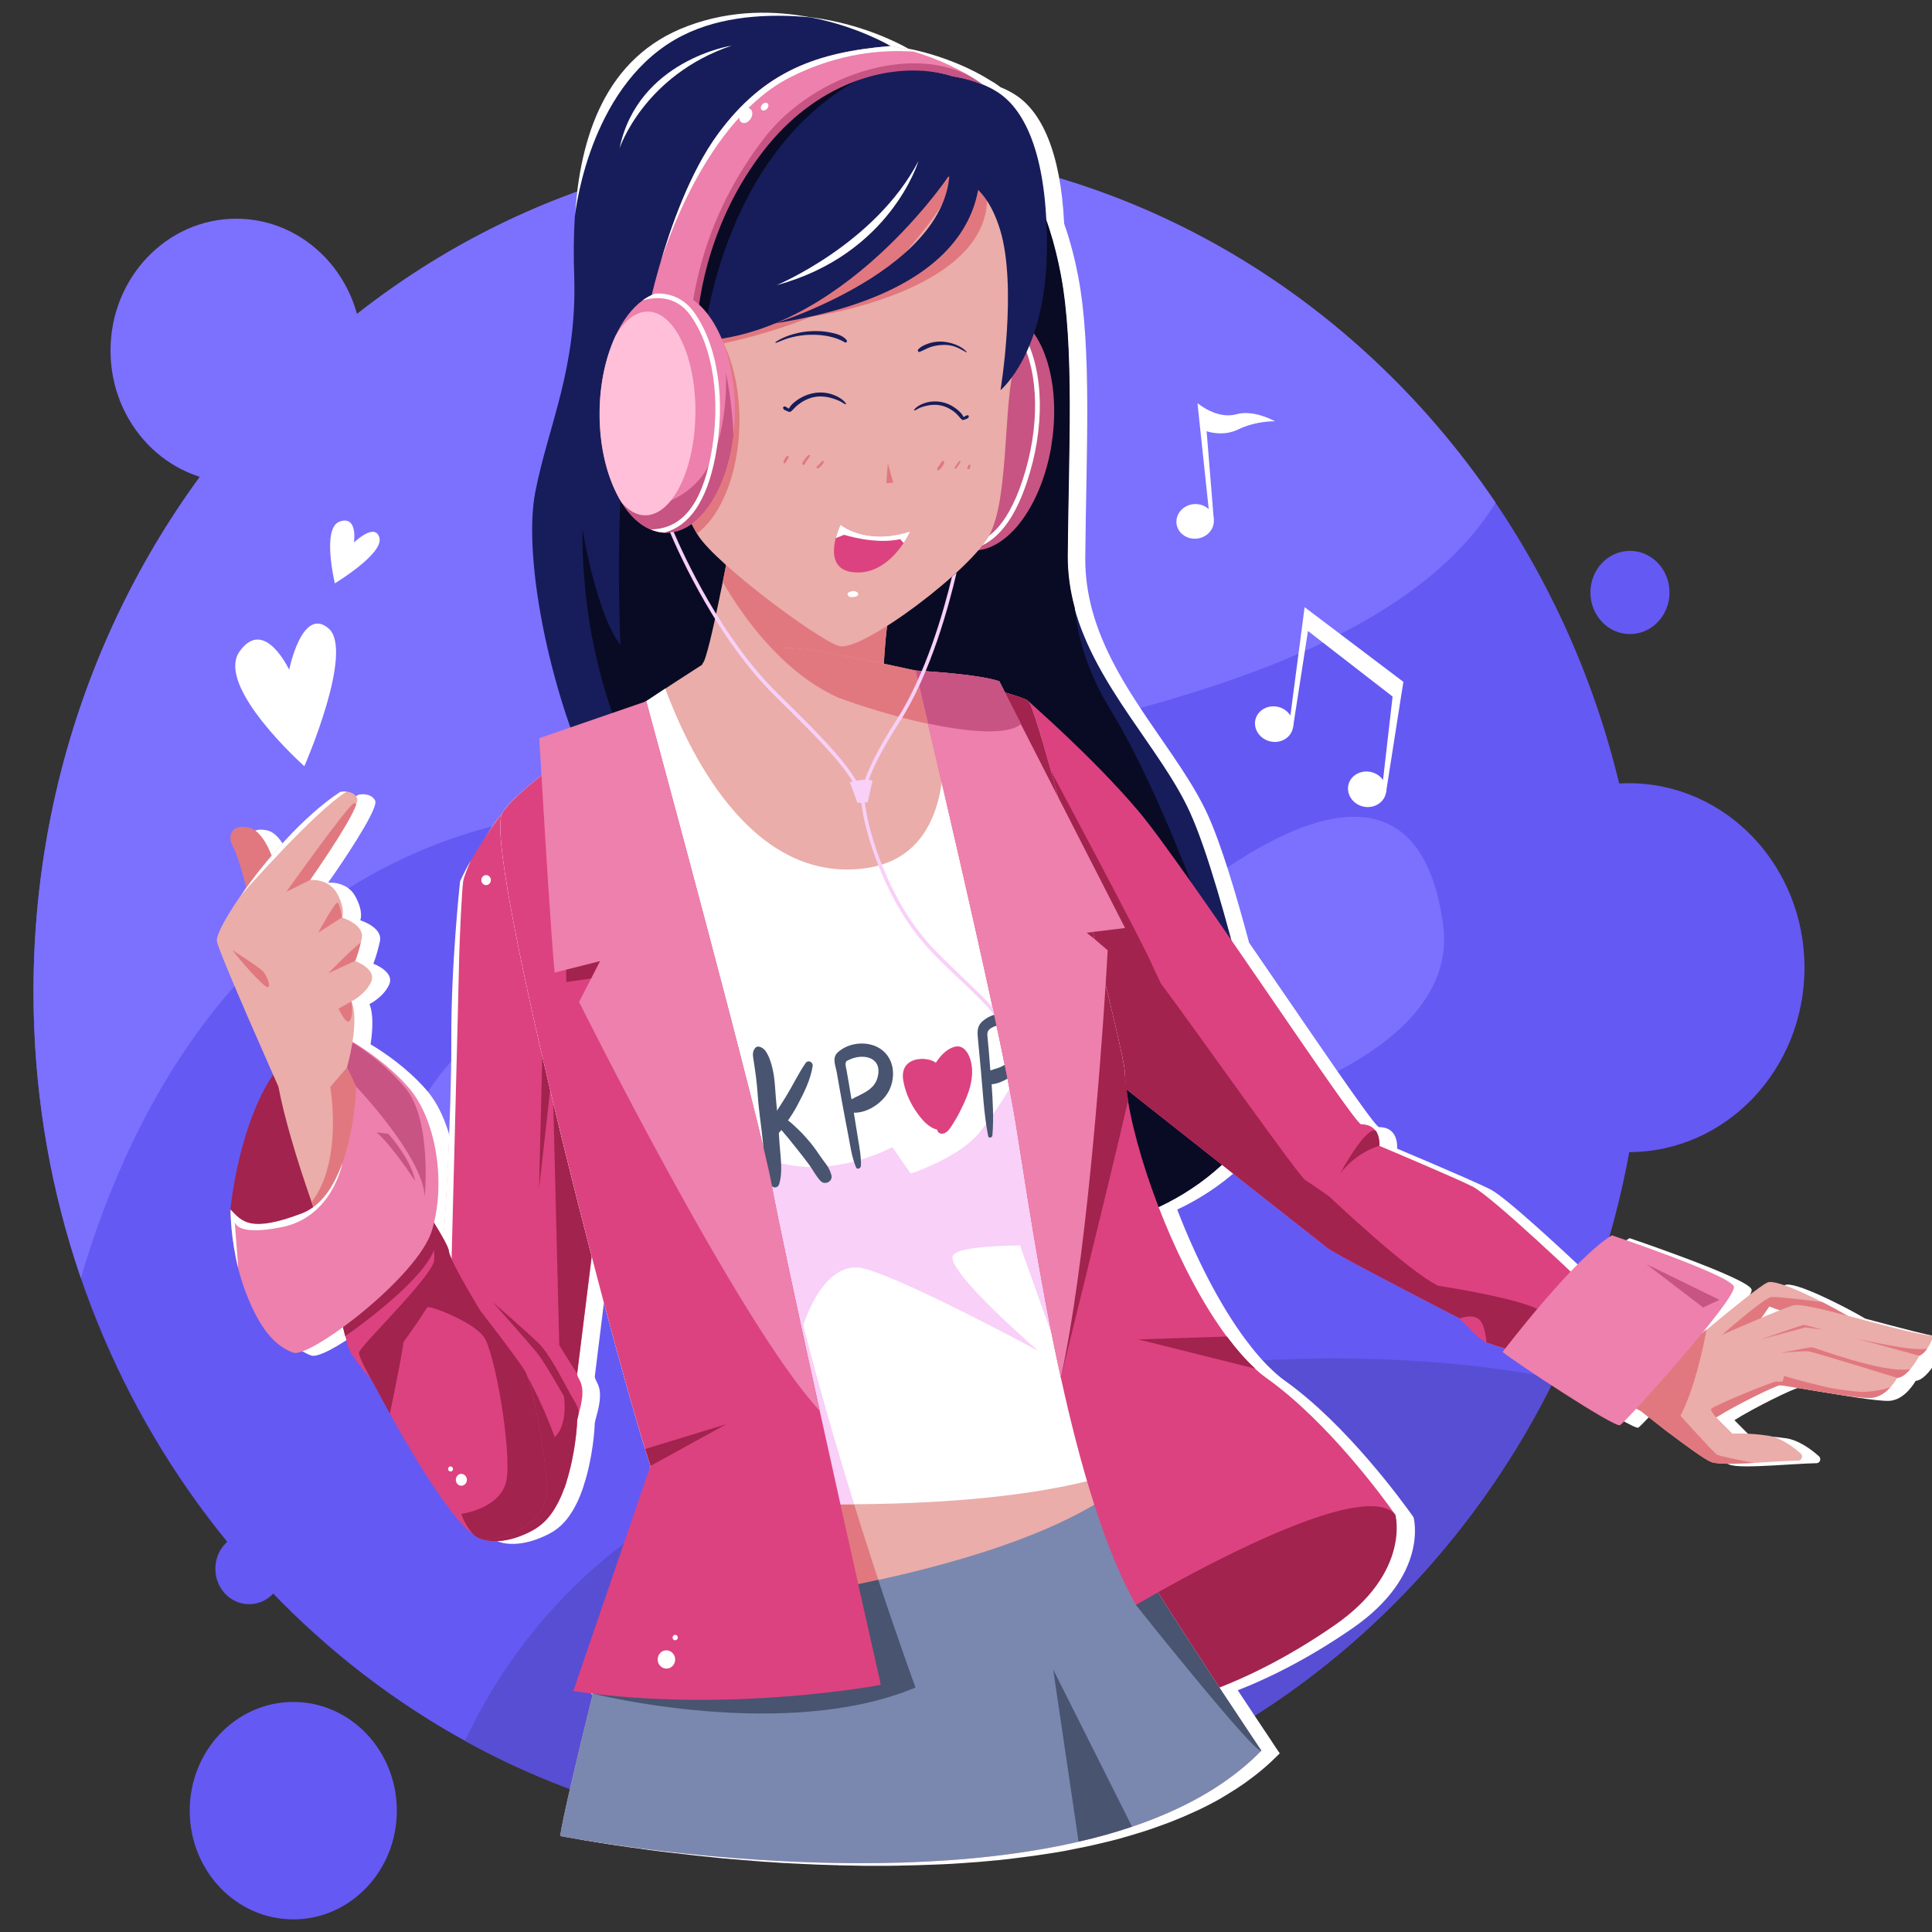 <?xml version="1.0" encoding="utf-8"?>
<!-- Generator: Adobe Illustrator 23.0.3, SVG Export Plug-In . SVG Version: 6.00 Build 0)  -->
<svg version="1.1" id="OBJECTS" xmlns="http://www.w3.org/2000/svg" xmlns:xlink="http://www.w3.org/1999/xlink" x="0px" y="0px"
	 viewBox="0 0 150 150" style="enable-background:new 0 0 150 150;" xml:space="preserve">
<rect x="0" y="0" width="150" height="150" fill="#333333" stroke="none"/>
<style type="text/css">
	.st0{fill:#6559F3;}
	.st1{fill:#7C70FF;}
	.st2{fill:#584ED4;}
	.st3{fill:#FFFFFF;}
	.st4{fill:#171D5A;}
	.st5{fill:#090B24;}
	.st6{fill:#C75482;}
	.st7{fill:#EAADA9;}
	.st8{fill:#E1787F;}
	.st9{fill:#DC427F;}
	.st10{fill:#ED80AC;}
	.st11{fill:#FFBFD9;}
	.st12{fill:#A1234E;}
	.st13{fill:#7A88B0;}
	.st14{fill:#485470;}
	.st15{fill:#F8D0F8;}
	.st16{fill:none;}
</style>
<g>
	<g>
		<path class="st0" d="M127.62,76.99c0,36.26-27.99,65.65-62.51,65.65c-27.58,0-50.99-18.76-59.29-44.8
			C3.73,91.29,2.6,84.28,2.6,76.99c0-36.26,27.99-65.65,62.51-65.65c24.23,0,45.24,14.48,55.61,35.64
			C125.13,55.97,127.62,66.18,127.62,76.99z"/>
		<path class="st1" d="M29.58,95.28c0.02-0.85,1.53-18.44,20.36-19.51c18.83-1.07,37.92-3.47,45.56-8.55
			c7.64-5.08,15.02-6.42,16.54,4.54c1.53,10.96-18.69,16.88-33.85,17.11c-15.16,0.23-29.02,2.94-34.87,8.55
			C37.47,103.04,29.32,107.31,29.58,95.28z"/>
		<path class="st1" d="M116.12,39.03c-11.33-16.76-29.95-27.7-51.01-27.7C30.59,11.34,2.6,40.73,2.6,76.99
			c0,7.29,1.13,14.3,3.22,20.85c0.15,0.46,0.3,0.93,0.46,1.39c3.8-13,13.31-32.51,36.53-36.02
			C73.02,58.64,106.38,54.85,116.12,39.03z"/>
		<ellipse class="st1" cx="18.34" cy="27.22" rx="9.76" ry="10.24"/>
		<ellipse class="st0" cx="126.46" cy="75.13" rx="13.64" ry="14.32"/>
		<ellipse class="st0" cx="126.55" cy="46" rx="3.07" ry="3.23"/>
		<ellipse class="st0" cx="22.77" cy="140.58" rx="8.04" ry="8.44"/>
		<ellipse class="st0" cx="19.34" cy="121.8" rx="2.62" ry="2.75"/>
		<path class="st2" d="M57.24,114.58c-11.65,5.33-17.85,13.56-21.14,20.58c8.67,4.78,18.54,7.49,29.01,7.49
			c24.22,0,45.21-14.46,55.6-35.61C102.22,103.21,74.54,106.66,57.24,114.58z"/>
	</g>
	<g>
		<g>
			<path class="st3" d="M144.83,102.38c-1.81-1.06-5.52-2.92-6.24-2.61c-0.54,0.24-2.86,2.12-4.71,3.66
				c-0.12,0.1-0.23,0.19-0.35,0.29c1.46-1.78,2.57-3.29,2.46-3.61c-0.28-0.88-9.47-3.98-9.47-3.98c-0.9,0.54-2.05,1.6-3.2,2.81
				c-2.2-2.07-6.49-6.05-7.63-6.61c-1.55-0.77-7.22-3.15-7.22-3.15s0.07-0.68-0.28-1.17h0c-0.2-0.28-0.54-0.5-1.12-0.5
				c-0.35,0-5.4-7.51-10.09-14.32c-1.03-3.86-2.18-7.67-3.21-9.93c-2.22-4.88-7.3-9.75-8.97-15.88c-0.35-1.3-0.55-2.65-0.54-4.07
				c0.07-8.12,0.52-16.22-0.54-21.8c-0.25-1.33-0.6-2.72-1.1-4.15c-0.27-5.59-1.77-8.72-3.81-10.01c-0.37-0.24-0.77-0.43-1.15-0.59
				c-0.03-0.03-0.07-0.06-0.11-0.09c-0.22-0.16-0.45-0.31-0.69-0.44c0.01,0,0.02,0.01,0.02,0.01c-1.63-1.02-3.34-1.65-4.57-2.02
				c-1.07-0.32-1.79-0.44-1.79-0.44s-2.52-1.51-6.2-2.22c-2.73-0.53-6.1-0.62-9.55,0.67c-6.43,2.4-8.36,8.63-8.75,14.72
				c-0.01,0.05-0.01,0.07-0.01,0.07c-0.1,1.55-0.1,3.1-0.05,4.57c0.24,7.24-2,11.63-3.02,16.82c-0.78,3.99,0.35,11.51,2.72,18.28
				l-2.4,0.83c0,0,0.07,1.16,0.17,2.9c-0.01,0.01-0.02,0.02-0.03,0.02c-1.14,0.9-2.06,1.71-2.6,2.33c0,0,0,0,0,0
				c-0.09,0.1-0.16,0.19-0.23,0.28c-0.01,0.01-0.02,0.02-0.02,0.03c-0.06,0.09-0.12,0.17-0.16,0.25c0,0,0,0,0,0l0,0c0,0,0,0,0,0
				c0,0-0.52,0.59-1.11,1.57c0,0-0.01,0.01-0.01,0.01c0,0,0,0-0.01,0.01c-0.41,0.61-0.88,1.35-1.31,2.1l0,0
				c-0.31,0.54-0.6,1.09-0.83,1.62c0,0-0.71,6.48-0.68,12.28v0.39c0,5.79-0.54,14.05-0.54,14.05s-0.05,0.38-0.16,0.91
				c-0.19-0.34-0.42-0.72-0.66-1.11c0.86-3.55,0.1-8.19-2.01-10.58c-1.5-1.7-3.29-2.9-4.3-3.5c0.36-2.33-0.09-3.12-0.09-3.12
				s1.1-0.54,1.54-1.53c0.43-1-1.24-1.61-1.24-1.61s0,0,0.01-0.01c0.03-0.08,0.24-0.6,0.43-1.4c0.03-0.11,0.05-0.22,0.08-0.35
				c0.22-1.07-1.53-1.61-1.53-1.61s0.29-0.61-0.37-1.84c-0.66-1.23-2.12-1.08-2.12-1.08l0.01-0.02c0.2-0.27,3.03-4.31,3.57-5.84
				c0.09-0.24,0.11-0.42,0.07-0.51c-0.18-0.35-0.53-0.46-0.81-0.49c-0.27-0.02-0.5,0.03-0.5,0.03c-1.82,1.19-3.7,3.05-5.31,4.94
				c-0.34-0.87-0.94-1.99-1.77-2.17c-1.39-0.31-1.68,0.69-1.24,1.46c0.33,0.57,0.81,2.28,1.04,3.21c-0.15,0.21-0.3,0.41-0.44,0.61
				c0,0-0.01,0.01-0.01,0.01c-1.2,1.72-1.92,3.11-1.84,3.53c0.18,0.88,3.25,7.85,4.37,10.37c-2.74,4.08-3.32,10.48-3.32,10.48
				s0,0.59,0.08,1.5c0.08,0.82,0.23,1.9,0.52,3.06c0,0.01,0,0.01,0,0.01c0.15,0.59,0.34,1.21,0.57,1.82
				c1.14,2.99,2.33,4.15,3.54,4.65c0.05,0.02,0.11,0.05,0.16,0.06c0.49,0.18,2.06-0.66,3.85-1.97c0.01,0.06,0.03,0.11,0.04,0.16
				c0.05,0.19,0.09,0.37,0.13,0.53c0,0,0,0,0,0c0.12,0.47,0.21,0.8,0.26,0.93c0.34,0.85,1.58,2.17,1.86,2.6
				c0.02,0.03,0.03,0.05,0.03,0.05s0,0,0,0v0l0,0c0.06,0.1,0.56,1.07,1.31,2.42c0,0,0,0,0,0c0,0,0,0,0,0
				c1.2,2.17,3.04,5.34,4.69,7.48c0,0,0,0,0,0.01c0.65,0.85,1.28,1.54,1.82,1.93c0,0.01,0.01,0.01,0.01,0.01
				c0.25,0.18,0.48,0.3,0.69,0.35c0,0,0.07,0.03,0.21,0.06c0.49,0.1,1.77,0.22,3.57-0.72c0.33-0.17,0.63-0.38,0.91-0.64
				c0.09-0.08,0.17-0.17,0.26-0.26c0.06-0.06,0.12-0.14,0.18-0.21c0.23-0.28,0.43-0.6,0.62-0.94c0.07-0.13,0.14-0.27,0.21-0.41
				c0.07-0.14,0.13-0.29,0.19-0.43c0.05-0.13,0.11-0.26,0.15-0.39c0.05-0.13,0.1-0.26,0.14-0.4c0.01-0.04,0.03-0.08,0.04-0.12
				c0,0,0,0,0-0.01c0.69-2.12,0.83-4.37,0.83-4.68c0-0.1,0.03-0.25,0.08-0.43c0-0.01,0.01-0.02,0.01-0.03
				c0.01-0.03,0.02-0.07,0.03-0.11c0,0,0,0,0-0.01c0.2-0.72,0.51-1.85,0.07-2.66c-0.21-0.39-0.18-0.49-0.18-0.49l1.13-9.12
				c1.64,6.29,3.18,11.85,4.15,14.98c0,0.01,0.01,0.02,0.01,0.03c0.01,0.02,0.01,0.05,0.02,0.06c0.04,0.11,0.07,0.23,0.11,0.34
				c0.03,0.11,0.07,0.21,0.1,0.32c0.03,0.09,0.05,0.17,0.08,0.24c0.06,0.18,0.09,0.29,0.1,0.32l0,0.01l0,0l-5.99,17.49
				c0.5,0.07,1.01,0.14,1.52,0.2l0,0c-1.28,5.17-2.37,9.79-2.54,11.05h0v0c0,0,0.04,0.01,0.11,0.02c0,0,0.01,0,0.01,0
				c0.07,0.01,0.18,0.03,0.32,0.06c0.01,0,0.03,0.01,0.04,0.01c0.06,0.01,0.12,0.02,0.19,0.03c0.02,0,0.04,0.01,0.06,0.01
				c0.08,0.01,0.17,0.03,0.27,0.05c0.01,0,0.01,0,0.02,0c0.1,0.02,0.21,0.03,0.32,0.05c0.03,0.01,0.06,0.01,0.1,0.02
				c0.08,0.01,0.17,0.03,0.26,0.04c0.04,0.01,0.08,0.01,0.13,0.02c0.1,0.02,0.2,0.03,0.31,0.05c0.03,0.01,0.07,0.01,0.1,0.02
				c0.13,0.02,0.27,0.04,0.41,0.06c0.06,0.01,0.13,0.02,0.19,0.03c0.09,0.01,0.19,0.03,0.29,0.04c0.07,0.01,0.14,0.02,0.21,0.03
				c0.11,0.02,0.23,0.03,0.35,0.05c0.06,0.01,0.11,0.02,0.17,0.03c0.17,0.02,0.34,0.05,0.52,0.07c0.08,0.01,0.16,0.02,0.24,0.03
				c0.11,0.02,0.23,0.03,0.34,0.05c0.09,0.01,0.18,0.03,0.28,0.04c0.12,0.02,0.24,0.03,0.36,0.05c0.11,0.01,0.21,0.03,0.32,0.04
				c0.18,0.02,0.35,0.05,0.54,0.07c0.1,0.01,0.21,0.03,0.32,0.04c0.12,0.01,0.24,0.03,0.36,0.04c0.11,0.01,0.23,0.03,0.34,0.04
				c0.12,0.01,0.25,0.03,0.37,0.04c0.14,0.02,0.27,0.03,0.41,0.05c0.19,0.02,0.39,0.04,0.59,0.07c0.12,0.01,0.25,0.03,0.37,0.04
				c0.13,0.01,0.25,0.03,0.38,0.04c0.13,0.01,0.27,0.03,0.4,0.04c0.13,0.01,0.26,0.03,0.39,0.04c0.19,0.02,0.37,0.04,0.56,0.06
				c0.18,0.02,0.37,0.04,0.56,0.05c0.14,0.01,0.29,0.03,0.44,0.04c0.13,0.01,0.26,0.02,0.39,0.03c0.15,0.01,0.3,0.03,0.45,0.04
				c0.13,0.01,0.27,0.02,0.4,0.03c0.15,0.01,0.3,0.02,0.46,0.04c0.25,0.02,0.5,0.04,0.76,0.06c0.16,0.01,0.32,0.02,0.49,0.03
				c0.13,0.01,0.27,0.02,0.4,0.03c0.17,0.01,0.33,0.02,0.5,0.03c0.13,0.01,0.26,0.02,0.4,0.02c0.17,0.01,0.34,0.02,0.52,0.03
				c0.09,0,0.18,0.01,0.26,0.01c0.35,0.02,0.71,0.04,1.06,0.05c0.13,0.01,0.26,0.01,0.39,0.02c0.18,0.01,0.36,0.01,0.55,0.02
				c0.13,0,0.26,0.01,0.39,0.01c0.19,0.01,0.37,0.01,0.56,0.02c0.1,0,0.19,0,0.29,0.01c0.36,0.01,0.72,0.02,1.09,0.02
				c0.14,0,0.27,0.01,0.41,0.01c0.19,0,0.37,0.01,0.56,0.01c0.14,0,0.27,0,0.41,0c0.19,0,0.38,0,0.57,0c0.1,0,0.19,0,0.29,0
				c0.38,0,0.75,0,1.13-0.01c0.14,0,0.27,0,0.41-0.01c0.19,0,0.39-0.01,0.58-0.01c0.14,0,0.28-0.01,0.42-0.01
				c0.19,0,0.39-0.01,0.58-0.02c0.12,0,0.24-0.01,0.36-0.01c0.36-0.01,0.72-0.03,1.08-0.04c0.14-0.01,0.28-0.01,0.42-0.02
				c0.19-0.01,0.38-0.02,0.58-0.03c0.14-0.01,0.28-0.02,0.43-0.03c0.19-0.01,0.38-0.02,0.58-0.04c0.14-0.01,0.28-0.02,0.43-0.03
				c0.34-0.02,0.67-0.05,1.01-0.08c0.15-0.01,0.29-0.03,0.44-0.04c0.19-0.02,0.38-0.04,0.56-0.05c0.15-0.01,0.29-0.03,0.44-0.05
				c0.19-0.02,0.38-0.04,0.56-0.06c0.16-0.02,0.31-0.04,0.47-0.06c0.31-0.04,0.62-0.08,0.93-0.12c0.15-0.02,0.31-0.04,0.46-0.06
				c0.18-0.03,0.36-0.05,0.54-0.08c0.15-0.02,0.31-0.05,0.46-0.07c0.18-0.03,0.35-0.05,0.52-0.08c0.18-0.03,0.36-0.06,0.54-0.09
				c0.27-0.05,0.53-0.09,0.79-0.15c0.17-0.03,0.33-0.06,0.5-0.1c0.17-0.03,0.33-0.07,0.5-0.1c0.16-0.03,0.32-0.07,0.48-0.1
				c0.16-0.04,0.32-0.07,0.48-0.11c0.03-0.01,0.05-0.01,0.08-0.02c0.09-0.02,0.17-0.04,0.26-0.06c0.24-0.06,0.48-0.11,0.71-0.17
				c0.15-0.04,0.29-0.08,0.43-0.11c0.21-0.05,0.42-0.11,0.62-0.17c0.13-0.04,0.25-0.07,0.38-0.11c0.22-0.06,0.45-0.13,0.67-0.2
				c0.11-0.03,0.22-0.07,0.33-0.1c0.23-0.07,0.45-0.14,0.67-0.22c0.02-0.01,0.05-0.02,0.07-0.02c0.06-0.02,0.11-0.04,0.17-0.06
				c0.31-0.11,0.62-0.22,0.92-0.33c0.1-0.04,0.2-0.07,0.3-0.11c0.29-0.11,0.58-0.23,0.87-0.35c0.09-0.04,0.18-0.07,0.27-0.11
				c0.34-0.15,0.68-0.3,1.01-0.45c0.02-0.01,0.04-0.02,0.07-0.03c0.36-0.17,0.72-0.35,1.07-0.53c0.06-0.03,0.12-0.07,0.19-0.1
				c0.28-0.15,0.55-0.3,0.81-0.46c0.09-0.05,0.18-0.11,0.28-0.17c0.24-0.15,0.48-0.3,0.72-0.45c0.08-0.05,0.16-0.11,0.24-0.16
				c0.3-0.2,0.59-0.4,0.87-0.62c0.01-0.01,0.02-0.02,0.03-0.02c0.55-0.41,1.08-0.85,1.57-1.31c0.22-0.21,0.44-0.42,0.65-0.63
				c0,0-0.06-0.09-0.17-0.25c-0.05-0.07-0.1-0.15-0.17-0.25c-0.07-0.11-0.16-0.23-0.25-0.38c-0.1-0.15-0.21-0.32-0.33-0.5
				c-0.07-0.11-0.15-0.22-0.23-0.34c-0.16-0.24-0.33-0.5-0.52-0.78c-0.46-0.7-1-1.51-1.59-2.4c1.83-0.71,5.09-2.17,8.93-4.83
				c5.96-4.13,4.72-8.59,4.72-8.59c0,0-0.01-0.01-0.01-0.02c0,0,0,0,0.01,0.01c-0.9-1.27-5.19-7.16-9.93-10.56
				c-0.32-0.22-0.63-0.48-0.94-0.77c-0.75-0.68-1.48-1.53-2.2-2.5c-2.02-2.72-3.87-6.39-5.28-10.06c1.71-0.8,3.39-1.89,4.89-3.27
				c4,3.16,7.76,6.12,8.21,6.47c0.56,0.43,5.75,3.14,10.25,5.46c0,0,0.01,0,0.01,0c0.68,0.74,1.6,1.69,2.06,1.87
				c0,0,0.03,0.01,0.08,0.03c0.03,0.01,0.06,0.02,0.09,0.03c0.04,0.01,0.07,0.02,0.12,0.04c0.29,0.1,0.7,0.24,1.15,0.4
				c-0.11,0.15-0.18,0.23-0.18,0.23c0.91,0.74,8.7,5.89,9.12,5.67c0.09-0.05,0.57-0.54,1.26-1.28c0.23,0.12,0.35,0.18,0.35,0.18
				s0.74,0.59,1.69,1.33c0.16,0.12,0.32,0.25,0.49,0.38c1.28,0.97,2.75,2.05,3.28,2.26c0.47,0.19,1.85,0.15,3.33,0.07
				c1.24-0.07,2.54-0.16,3.43-0.18c0.28,0,0.4-0.36,0.19-0.54c-0.59-0.53-1.56-1.24-2.52-1.39c-1.55-0.24-2.8-0.16-2.8-0.16
				l-1.24-1.25c1.53-0.97,4.66-2.5,4.97-2.5c0.02,0,0.05,0,0.09,0.01c0.01,0,0.01,0,0.01,0c0.04,0,0.09,0.01,0.14,0.02
				c0.01,0,0.03,0,0.04,0.01c0.05,0.01,0.11,0.02,0.17,0.03c0.04,0.01,0.08,0.01,0.12,0.02c0.01,0,0.03,0,0.04,0.01
				c1.36,0.22,4.54,0.8,5.98,0.89c0.19,0.01,0.35,0.02,0.48,0.01c0.28-0.02,0.54-0.11,0.78-0.24c0.28-0.16,0.52-0.37,0.71-0.58
				c0.34-0.37,0.54-0.73,0.54-0.73c0.36-0.03,0.71-0.34,1.01-0.68c0.41-0.48,0.7-1.03,0.7-1.03c0.24-0.11,0.44-0.33,0.61-0.56
				c0.32-0.45,0.49-0.99,0.49-0.99C150.23,103.85,147.33,103.04,144.83,102.38z M139.45,101.92c0.04,0.02,0.08,0.03,0.13,0.05
				c-0.42,0.17-0.92,0.38-1.47,0.6l0.64-0.92c0,0,0.14,0.05,0.37,0.14C139.21,101.83,139.32,101.87,139.45,101.92z"/>
			<path class="st3" d="M109.17,117c0.06,0.07,0.12,0.15,0.16,0.23C109.32,117.21,109.26,117.13,109.17,117z"/>
		</g>
		<g>
			<g>
				<path class="st4" d="M98.63,85.59c-0.23,0.42-0.46,0.83-0.72,1.22c-4.69,7.32-13.66,9.8-18.51,8.06
					c-5.11-1.84-15.21-0.23-15.21-0.23s-5.84-10.68-10.96-20.18c-2.66-4.93-5.13-9.55-6.49-12.19c-3.98-7.72-6.19-18.89-5.18-24.07
					c1.01-5.19,3.26-9.58,3.02-16.82c-0.05-1.47-0.05-3.02,0.05-4.57c0,0,0-0.02,0.01-0.07c0.4-6.09,2.33-12.32,8.75-14.72
					c3.45-1.29,6.82-1.2,9.55-0.67c3.68,0.71,6.2,2.22,6.2,2.22c5.65,3.19,8.87,6.88,10.78,10.53c1.29,2.48,1.98,4.94,2.41,7.2
					c1.06,5.58,0.61,13.68,0.54,21.8c-0.01,1.42,0.19,2.77,0.54,4.07c1.66,6.12,6.75,11,8.97,15.88
					C95.08,68.96,98.63,85.59,98.63,85.59z"/>
				<path class="st3" d="M56.81,3.54c0,0-7.28,1.12-8.71,7.98C48.1,11.52,49.97,5.86,56.81,3.54z"/>
				<path class="st5" d="M97.92,86.81c-4.69,7.32-13.66,9.8-18.51,8.06c-5.11-1.84-15.21-0.23-15.21-0.23s-5.84-10.68-10.96-20.18
					c-0.29-1.7-0.45-2.97-0.48-3.63c-0.24-4.24-3.66-11.78-3.66-11.78s-3.98-7.19-3.88-18c0,0,1.06,6.58,2.95,9.02
					c0,0-0.77-15.49,1.61-23.93c2.11-7.5,24.29-11.78,30.17-12.03c1.29,2.48,1.98,4.94,2.41,7.2c1.06,5.58,0.61,13.68,0.54,21.8
					c-0.01,1.42,0.19,2.77,0.54,4.07c0.27,2.51,1.05,5.11,2.83,8.01C90.36,61.88,96.09,76.72,97.92,86.81z"/>
				<g>
					<path class="st6" d="M81.34,35.98c-1.08,4.22-3.67,7.13-6.21,6.72l-0.1-0.02c-0.36-0.07-0.69-0.2-1.01-0.39
						c-0.8-0.47-1.46-1.31-1.96-2.39c-0.13-0.28-0.25-0.59-0.35-0.9c-0.59-1.77-0.77-4.02-0.42-6.39c0.32-2.17,1.03-4.1,1.96-5.56
						c0,0,0-0.01,0.01-0.01c0.71-1.12,1.55-1.97,2.44-2.45l0,0c0.35-0.18,0.7-0.31,1.06-0.38c0.36-0.07,0.72-0.08,1.08-0.02
						c2.87,0.47,4.58,4.99,3.83,10.11C81.6,34.87,81.48,35.44,81.34,35.98z"/>
					<g>
						<path class="st3" d="M79.72,37.46c-1.09,3.26-2.66,5.01-4.69,5.23l0,0c-0.36-0.07-0.69-0.2-1.01-0.39
							c2.38,0.32,4.13-1.31,5.35-4.96c1.38-4.13,1.32-8.38-0.16-11.11c-0.92-1.69-2.53-1.77-3.5-1.64c0.35-0.18,0.7-0.31,1.06-0.38
							c0.96,0.1,2.05,0.53,2.76,1.84C81.06,28.85,81.14,33.23,79.72,37.46z"/>
					</g>
				</g>
				<path class="st7" d="M69.26,46.67c-0.3,0.94-0.48,2.52-0.58,3.93c-0.04,0.58-0.07,1.13-0.09,1.6c-0.04,0.83-0.04,1.4-0.04,1.4
					s-1.53,0.33-3.4,0.58c-1.22,0.16-2.57,0.28-3.74,0.26c-2.96-0.07-7.36-2.41-6.85-2.94c0.07-0.07,0.16-0.28,0.25-0.59h0
					c0.37-1.17,0.91-3.78,1.3-5.71c0-0.01,0-0.02,0.01-0.03c0.17-0.85,0.31-1.56,0.38-1.97c0.04-0.23,0.07-0.37,0.07-0.37
					s0.09,0.01,0.25,0.03C58.66,43.12,69.86,44.83,69.26,46.67z"/>
				<path class="st8" d="M68.59,52.2c0.02-0.47,0.05-1.02,0.09-1.6c0.1-1.41,0.28-2.99,0.58-3.93c0.59-1.84-10.6-3.55-12.44-3.82
					l-0.32,0.33c-0.07,0.41-0.21,1.12-0.38,1.97c0,0.01-0.01,0.02-0.01,0.03c0.78,1.35,2.35,3.81,4.58,5.94
					c1.28,1.22,2.77,2.33,4.46,3.06c1.87-0.25,3.4-0.58,3.4-0.58S68.56,53.03,68.59,52.2z"/>
				<path class="st7" d="M79.02,25.79c0,0.05-0.01,0.1-0.01,0.15c-0.12,1.34-0.32,2.55-0.5,3.64c-0.34,2.12-0.38,5.29-0.71,7.99
					c-0.1,0.84-0.22,1.64-0.4,2.35c-0.14,0.55-0.3,1.05-0.5,1.47c-1.3,2.73-10.05,9.32-11.78,8.76c-1.73-0.56-9.45-6.32-10.9-8.55
					c-0.04-0.06-0.08-0.12-0.11-0.18c-1.78-2.93-2.91-9.41-2.91-9.41c-0.26-3.27-0.08-6.1,0.43-8.53c0.94-4.53,3.03-7.68,5.6-9.65
					c0.34-0.26,0.68-0.5,1.04-0.72c1.08-0.67,2.23-1.16,3.4-1.47c5.99-1.6,14.22-0.47,16.18,4.86
					C79.13,20.03,79.24,23.14,79.02,25.79z"/>
				<polygon class="st8" points="68.93,35.96 68.82,37.51 69.35,37.48 				"/>
				<path class="st4" d="M75.21,32.29c-0.02-0.04-0.06-0.06-0.1-0.05c-0.02,0-0.03,0.01-0.05,0.01c-0.02,0.01-0.04,0.02-0.07,0.03
					c-0.03,0.02-0.06,0.03-0.09,0.05c-0.03,0.01-0.06,0.03-0.09,0.05c-0.13-0.3-0.44-0.56-0.69-0.73c-0.31-0.22-0.67-0.37-1.04-0.44
					c-0.37-0.07-0.78-0.06-1.15,0.04c-0.32,0.09-0.76,0.28-0.96,0.57c-0.02,0.02,0.01,0.06,0.03,0.05c0.15-0.05,0.28-0.15,0.42-0.21
					c0.17-0.07,0.35-0.12,0.53-0.16c0.35-0.08,0.7-0.1,1.05-0.03c0.34,0.06,0.66,0.21,0.94,0.4c0.15,0.1,0.29,0.22,0.41,0.35
					c0.12,0.12,0.21,0.27,0.35,0.37c0.01,0,0.01,0,0.02,0.01c0.01,0,0.01,0,0.02,0.01c0.01,0,0.01,0,0.02,0c0.01,0,0.01,0,0.01,0
					c0.04-0.01,0.08-0.02,0.12-0.03c0.03-0.01,0.06-0.03,0.1-0.04l0.1-0.04c0.02-0.01,0.04-0.02,0.06-0.04
					c0.01-0.01,0.03-0.02,0.04-0.03C75.21,32.38,75.22,32.32,75.21,32.29z"/>
				<path class="st4" d="M60.81,31.61c0.02-0.04,0.07-0.06,0.11-0.05c0.02,0,0.04,0.01,0.06,0.01c0.03,0.01,0.05,0.02,0.07,0.04
					c0.03,0.02,0.07,0.04,0.1,0.06c0.03,0.02,0.07,0.04,0.1,0.06c0.16-0.34,0.54-0.61,0.83-0.79c0.37-0.23,0.79-0.38,1.22-0.44
					c0.43-0.06,0.89-0.02,1.31,0.12c0.36,0.12,0.85,0.37,1.07,0.71c0.02,0.03-0.01,0.07-0.04,0.06c-0.16-0.07-0.31-0.19-0.47-0.26
					c-0.19-0.09-0.39-0.16-0.59-0.22c-0.39-0.11-0.79-0.16-1.2-0.11c-0.39,0.05-0.76,0.19-1.1,0.4c-0.17,0.11-0.34,0.23-0.49,0.37
					c-0.14,0.13-0.26,0.29-0.42,0.4c-0.01,0-0.01,0-0.02,0c-0.01,0-0.01,0-0.02,0.01c-0.01,0-0.01,0-0.02,0c-0.01,0-0.01,0-0.02,0
					c-0.04-0.01-0.09-0.02-0.13-0.04c-0.04-0.02-0.07-0.04-0.11-0.05l-0.11-0.05c-0.02-0.01-0.05-0.02-0.07-0.04
					c-0.01-0.01-0.03-0.03-0.04-0.04C60.8,31.7,60.79,31.64,60.81,31.61z"/>
				<path class="st4" d="M75.05,27.31c-0.45-0.48-1.18-0.72-1.8-0.78c-0.35-0.03-0.7,0-1.04,0.1c-0.32,0.1-0.69,0.24-0.92,0.5
					c-0.07,0.08,0,0.23,0.11,0.19c0.29-0.11,0.56-0.28,0.86-0.38c0.31-0.1,0.63-0.15,0.96-0.16c0.32-0.01,0.63,0.03,0.94,0.14
					c0.3,0.11,0.58,0.28,0.86,0.43C75.05,27.37,75.08,27.33,75.05,27.31z"/>
				<path class="st4" d="M65.73,26.4c-0.31-0.37-0.8-0.49-1.24-0.58c-0.49-0.11-0.98-0.13-1.48-0.11c-0.48,0.02-0.95,0.1-1.41,0.23
					c-0.47,0.13-0.97,0.33-1.38,0.61c-0.03,0.02-0.01,0.08,0.03,0.07c0.43-0.17,0.84-0.35,1.29-0.45c0.46-0.11,0.93-0.17,1.4-0.18
					c0.87-0.02,1.9,0.13,2.67,0.6C65.71,26.64,65.81,26.49,65.73,26.4z"/>
				<path class="st3" d="M66.63,46.13c0-0.06-0.03-0.13-0.09-0.16c-0.18-0.1-0.39-0.1-0.57-0.01c-0.04,0-0.07,0.02-0.1,0.04
					c-0.01,0.01-0.01,0.02-0.02,0.03c-0.05,0.06-0.06,0.14-0.01,0.2c0,0,0.01,0,0.01,0.01c0.02,0.03,0.04,0.06,0.07,0.08
					c0.07,0.04,0.15,0.04,0.22,0.04c0.07,0,0.13-0.01,0.2-0.02c0.03,0,0.05-0.01,0.08-0.02c0.01,0,0.03-0.01,0.04-0.01
					c0.02-0.01,0.04-0.01,0.05-0.02c0,0,0.01-0.01,0.01-0.01c0,0,0,0,0.01,0c0.01,0,0.01-0.01,0.01-0.01c0.01,0,0.01-0.01,0.01-0.01
					c0,0-0.01,0.01-0.01,0.01C66.6,46.25,66.63,46.19,66.63,46.13z"/>
				<g>
					<path class="st9" d="M70.67,41.26c0,0-0.17,0.39-0.51,0.9c-0.66,0.98-1.94,2.41-3.79,2.28c-1.81-0.12-1.75-1.61-1.48-2.67
						c0.15-0.59,0.37-1.05,0.37-1.05S67.16,42.38,70.67,41.26z"/>
					<path class="st3" d="M70.67,41.26c0,0-0.17,0.39-0.51,0.9l-0.27-0.3c-1.96,0.44-4.35-0.34-4.35-0.34l-0.65,0.26
						c0.15-0.59,0.37-1.05,0.37-1.05S67.16,42.38,70.67,41.26z"/>
				</g>
				<g>
					<path class="st8" d="M73.18,35.79c-0.02,0.01-0.03,0.02-0.04,0.04c-0.01,0.01-0.01,0.01-0.02,0.02c0.01-0.01,0.01-0.01,0,0
						c-0.03,0.03-0.05,0.07-0.08,0.1c-0.03,0.05-0.06,0.1-0.1,0.15c-0.01,0.01-0.01,0.02-0.02,0.03c0,0-0.02,0.02-0.02,0.03
						c0,0.01-0.01,0.01-0.01,0.02c-0.02,0.02-0.03,0.05-0.05,0.07c-0.01,0.01-0.02,0.02-0.02,0.03c0,0,0,0.01-0.01,0.01
						c-0.01,0.01-0.01,0.02-0.02,0.03c-0.01,0.01-0.02,0.02-0.02,0.04c-0.02,0.03-0.02,0.06-0.01,0.09
						c0.01,0.04,0.05,0.06,0.08,0.07c0.04,0,0.08-0.03,0.11-0.06c0.02-0.02,0.04-0.04,0.06-0.06c0.05-0.05,0.09-0.1,0.13-0.16
						c0.03-0.05,0.07-0.1,0.1-0.15c0.02-0.03,0.04-0.06,0.05-0.1c0-0.01,0-0.01,0-0.02c0-0.02,0-0.02,0-0.01c0,0.02,0-0.01,0-0.01
						c0.01-0.02,0.01-0.04,0.01-0.06C73.3,35.8,73.24,35.76,73.18,35.79z"/>
					<path class="st8" d="M74.52,35.78c-0.02,0.01-0.04,0.03-0.06,0.05c-0.01,0.01-0.02,0.02-0.03,0.02
						c-0.02,0.01-0.03,0.02-0.04,0.04c-0.03,0.05-0.06,0.09-0.09,0.14c-0.06,0.09-0.12,0.18-0.18,0.27c-0.02,0.03,0,0.07,0.02,0.09
						c0.03,0.02,0.07,0,0.09-0.02c0.06-0.09,0.13-0.18,0.19-0.26c0.03-0.04,0.06-0.09,0.09-0.13c0.02-0.02,0.02-0.05,0.03-0.08
						c0.01-0.03,0.02-0.05,0.03-0.08C74.58,35.79,74.55,35.76,74.52,35.78z"/>
					<path class="st8" d="M75.35,36.14c-0.01-0.04-0.06-0.07-0.1-0.06c-0.02,0.01-0.04,0.01-0.05,0.03
						c-0.01,0.01-0.02,0.02-0.02,0.04c-0.01,0.02-0.02,0.03-0.02,0.05c-0.02,0.03-0.03,0.06-0.05,0.09
						c-0.01,0.02-0.02,0.05-0.01,0.07c0.01,0.02,0.02,0.05,0.04,0.06c0.02,0.01,0.05,0.02,0.07,0.01c0.02-0.01,0.04-0.02,0.05-0.04
						c0.02-0.03,0.03-0.06,0.05-0.09c0.01-0.01,0.02-0.03,0.02-0.04c0.01-0.01,0.02-0.03,0.02-0.04
						C75.36,36.18,75.35,36.16,75.35,36.14z"/>
					<path class="st8" d="M61.23,35.45c-0.01-0.04-0.04-0.06-0.08-0.06c-0.04,0-0.07,0.02-0.09,0.05c-0.02,0.02-0.03,0.04-0.05,0.07
						c-0.02,0.03-0.05,0.07-0.07,0.1c-0.05,0.07-0.08,0.16-0.11,0.24c-0.01,0.02,0,0.05,0.01,0.07c0.01,0.02,0.02,0.03,0.04,0.04
						c0.04,0.02,0.08,0,0.11-0.04c0.04-0.07,0.08-0.14,0.12-0.2c0.02-0.03,0.04-0.07,0.06-0.1c0.01-0.02,0.02-0.03,0.03-0.05
						C61.23,35.53,61.24,35.49,61.23,35.45z"/>
					<path class="st8" d="M62.82,35.32c-0.13,0.05-0.22,0.16-0.3,0.27c-0.08,0.11-0.15,0.23-0.22,0.34
						c-0.03,0.06-0.01,0.13,0.05,0.16c0.06,0.03,0.12-0.01,0.14-0.07c0,0,0.01-0.03,0.01-0.02c0,0.01,0-0.01,0-0.01
						c0.01-0.01,0.01-0.03,0.02-0.04c0.01-0.03,0.03-0.05,0.05-0.08c0.03-0.05,0.07-0.11,0.1-0.15c0,0.01,0.01-0.01,0.01-0.01
						c0.01-0.01,0.01-0.01,0.02-0.02c0.01-0.01,0.02-0.02,0.03-0.04c0.02-0.03,0.04-0.06,0.06-0.09c0.03-0.05,0.07-0.1,0.1-0.15
						C62.9,35.36,62.87,35.29,62.82,35.32z"/>
					<path class="st8" d="M63.92,35.79c-0.03-0.02-0.06-0.01-0.09,0.01c0,0-0.01,0.01-0.01,0.01c0,0,0,0,0,0
						c-0.02,0.01-0.03,0.03-0.05,0.05c0,0-0.01,0.01-0.01,0.01c0,0,0,0,0,0c-0.01,0.01-0.01,0.02-0.02,0.03
						c-0.03,0.04-0.06,0.07-0.09,0.1c-0.03,0.03-0.06,0.07-0.1,0.1c-0.02,0.02-0.03,0.03-0.05,0.05c0,0-0.01,0.01-0.01,0.01
						c0,0-0.02,0.02-0.01,0.01c0.01-0.01,0,0-0.01,0c-0.01,0-0.01,0.01-0.02,0.01c-0.02,0.02-0.04,0.04-0.05,0.06
						c-0.01,0.03,0,0.07,0.02,0.09c0.02,0.02,0.04,0.04,0.07,0.04c0.03,0,0.06-0.01,0.08-0.03c0.07-0.06,0.14-0.13,0.21-0.2
						c0.03-0.04,0.07-0.08,0.1-0.13c0.01-0.02,0.03-0.04,0.04-0.06c0.02-0.03,0.02-0.05,0.03-0.08
						C63.96,35.85,63.95,35.81,63.92,35.79z"/>
				</g>
				<path class="st8" d="M57.41,32.89c-0.01,0.59-0.05,1.17-0.12,1.73c-0.37,3.08-1.58,5.62-3.18,6.81
					c-1.78-2.93-2.91-9.41-2.91-9.41c-0.26-3.27-0.08-6.1,0.43-8.53c0.22-0.05,0.44-0.07,0.67-0.06
					C55.2,23.48,57.49,27.71,57.41,32.89z"/>
				<path class="st8" d="M54.93,24.19c0.49-0.44,8.84-7.15,11.47-9.03c2.63-1.88,7.58-2.06,7.58-2.06s1.44,0.7-4.24,7.15
					c-4.27,4.85-14.49,6.59-14.49,6.59L54.93,24.19z"/>
				<path class="st8" d="M62.78,24.63c0,0,15.08-2.03,13.78-10.24l-1.16-0.59c0,0-1.16,4.31-2.91,5.97S62.78,24.63,62.78,24.63z"/>
				<path class="st7" d="M54.19,38.24c-1.84-0.39-3.13-1.55-3.95-2.95c-1.38-2.33-1.49-5.34-0.82-6.66
					c0.43-0.85,1.23-0.97,2.03-0.81c1.18,0.24,2.37,1.11,2.37,1.11L54.19,38.24z"/>
				<path class="st8" d="M50.93,30.61c0,0,1.45-0.07,2.49,1.55c1.04,1.61,0.52,2.66,0.52,2.66S52.99,31.82,50.93,30.61z"/>
				<path class="st4" d="M77.68,30.29c0,0,1.32-8-0.03-12.44c-1.35-4.44-4.03-4.13-4.03-4.13s-9.17,13.67-21.3,12.73
					c0,0,1.49-7.63,5.6-13.73c0.01-0.02,0.03-0.04,0.04-0.06c3.29-4.82,8.23-8.66,15.42-6.91c0.1,0.02,0.2,0.05,0.3,0.08
					c0.05,0.01,0.11,0.03,0.15,0.05c0.03,0.01,0.06,0.01,0.09,0.02c0.02,0.01,0.04,0.01,0.05,0.02c0.02,0,0.04,0.01,0.05,0.01
					c0,0,1.07,0.13,2.26,0.62c0.38,0.16,0.78,0.35,1.15,0.59c2.27,1.44,3.89,5.17,3.85,12.08C81.25,27.38,77.68,30.29,77.68,30.29z"
					/>
				<path class="st5" d="M54.74,25.74c0,0,1.68-16.37,14.94-20.9c0,0-6.87-1.9-11.64,5.1s-6.09,16.52-6.09,16.52L54.74,25.74z"/>
				<path class="st4" d="M75.46,9.68c0,0,5.38,12.11-15.3,15.43c0,0,15.55-4.84,13.36-13.68L75.46,9.68z"/>
				<path class="st3" d="M60.3,22.14c0,0,7.65-3.19,11.01-9.64C71.31,12.5,69.16,19.74,60.3,22.14z"/>
				<path class="st3" d="M62.95,1.35c-3.27-0.31-6.94-0.12-9.96,1.41C46,6.29,44.74,15.85,44.64,16.74
					c0.4-6.09,2.33-12.32,8.75-14.72C56.84,0.73,60.21,0.82,62.95,1.35z"/>
				<g>
					<path class="st10" d="M75.51,6.03c-0.16-0.05-3.3-1.11-5.6-0.79c-2.36,0.33-6.51,1.57-8.79,3.85
						c-2.28,2.28-4.57,6.52-5.44,8.44c-0.87,1.92-1.75,6.97-1.75,6.97l-0.35,0.49c0,0-0.81-1.63-3.17-1.26c0,0,0.25-1.2,0.75-2.95
						c0,0,0.01-0.05,0.04-0.13c0.84-2.91,2.35-7.27,4.56-10.27c3.6-4.88,7.68-6.33,13.39-6.81c0,0,0.72,0.12,1.79,0.44
						C72.17,4.38,73.87,5.01,75.51,6.03z"/>
					<path class="st3" d="M70.94,4.01c-2.39-0.17-5.81,0.09-9.53,1.96C54.78,9.29,51.57,19.4,51.2,20.65
						c0.84-2.91,2.35-7.27,4.56-10.27c3.6-4.88,7.68-6.33,13.39-6.81C69.15,3.57,69.87,3.69,70.94,4.01z"/>
					<path class="st6" d="M76.18,6.47c-4.63-3.4-12.93-0.89-16.9,4.32c-0.43,0.56-0.88,1.19-1.32,1.88
						c-0.01,0.02-0.03,0.04-0.04,0.06c-0.23,0.35-0.46,0.73-0.69,1.12c-1.64,2.81-3.14,6.49-3.65,11.14l0.55,0.1
						c0,0,0.21-6.08,4.13-11.96c0.41-0.62,0.87-1.25,1.37-1.86c4.15-5.06,9.74-6.48,13.73-5.51c0.1,0.02,0.2,0.05,0.3,0.08
						c0.05,0.01,0.1,0.03,0.15,0.05c0.03,0.01,0.06,0.01,0.09,0.02c0.02,0,0.04,0.01,0.05,0.02c0.02,0,0.04,0.01,0.05,0.01
						c0,0,1.07,0.13,2.26,0.62C76.25,6.52,76.22,6.5,76.18,6.47z"/>
					<path class="st3" d="M58.26,9.25c-0.2,0.28-0.52,0.39-0.72,0.23c-0.2-0.15-0.2-0.51,0-0.79c0.2-0.28,0.52-0.39,0.72-0.23
						C58.46,8.62,58.46,8.97,58.26,9.25z"/>
					<path class="st3" d="M59.53,8.47c-0.14,0.13-0.32,0.15-0.41,0.04c-0.09-0.1-0.05-0.29,0.08-0.42c0.14-0.13,0.32-0.15,0.41-0.04
						C59.7,8.16,59.66,8.34,59.53,8.47z"/>
				</g>
				<g>
					<path class="st10" d="M56.94,33.81c-0.52,4.34-2.71,7.59-5.27,7.55l-0.1,0c-0.36-0.02-0.71-0.1-1.05-0.25
						c-0.86-0.35-1.62-1.08-2.25-2.09c-0.17-0.26-0.32-0.55-0.46-0.85c-0.81-1.67-1.28-3.87-1.25-6.27
						c0.03-2.19,0.49-4.21,1.22-5.79c0,0,0-0.01,0-0.01c0.56-1.21,1.28-2.17,2.1-2.77l0,0c0.32-0.23,0.65-0.41,1-0.53
						c0.35-0.12,0.7-0.18,1.07-0.17c2.9,0.05,5.19,4.29,5.11,9.46C57.05,32.67,57.01,33.25,56.94,33.81z"/>
					<path class="st6" d="M56.94,33.81c-0.52,4.34-2.71,7.59-5.27,7.55c-1.31-0.02-2.5-0.9-3.4-2.34c-0.17-0.26-0.32-0.55-0.46-0.85
						c0.68-0.01,2.62,1.19,2.62,1.19S53.6,39,55.1,36.01c1.5-2.99,1.26-7.05,1.26-7.05S56.86,31.22,56.94,33.81z"/>
					<path class="st11" d="M50.07,40.01c-0.66-0.01-1.27-0.37-1.81-1c-1.09-1.74-1.75-4.28-1.71-7.11c0.03-2.19,0.49-4.2,1.22-5.78
						c0,0,0-0.01,0-0.01c0.69-1.21,1.58-1.93,2.54-1.92c2.1,0.04,3.75,3.6,3.68,7.98C53.93,36.53,52.17,40.04,50.07,40.01z"/>
					<g>
						<path class="st3" d="M55.53,35.5c-0.66,3.38-1.99,5.34-3.96,5.85l0,0c-0.36-0.02-0.71-0.1-1.05-0.25
							c2.4-0.02,3.92-1.89,4.66-5.68c0.83-4.29,0.21-8.49-1.61-10.98c-1.13-1.54-2.74-1.39-3.68-1.12c0.32-0.23,0.65-0.41,1-0.53
							c0.96-0.04,2.1,0.24,2.97,1.42C55.74,26.79,56.38,31.11,55.53,35.5z"/>
					</g>
				</g>
			</g>
			<g>
				<g>
					<path class="st7" d="M39,63.12c0,0-2.27,2.55-2.74,5.89c-0.47,3.34-1.38,45.58-1.19,46.76c0.19,1.18,1.35,3.09,1.63,3.09
						c0.28,0,4.54,0.54,5.66-1.81c1.12-2.36,4.3-31.53,4.96-37.82C47.98,72.95,43.21,64.01,39,63.12z"/>
					<path class="st9" d="M44.99,107.13c0.45,0.81,0.13,1.94-0.07,2.66c0,0.02,0,0.03-0.01,0.05c0,0.02-0.01,0.04-0.01,0.06
						c0,0.02-0.01,0.03-0.01,0.04c-0.05,0.18-0.08,0.33-0.08,0.43c0,0.31-0.15,2.55-0.83,4.68c0,0,0,0.01,0,0.01
						c-0.01,0.04-0.03,0.08-0.04,0.12c-0.04,0.14-0.09,0.27-0.14,0.4c-0.05,0.13-0.1,0.26-0.15,0.39c-0.06,0.14-0.12,0.29-0.19,0.43
						c-0.07,0.14-0.13,0.28-0.21,0.41c-0.18,0.34-0.39,0.66-0.62,0.94c-0.06,0.07-0.12,0.14-0.18,0.21
						c-0.08,0.09-0.17,0.18-0.26,0.26c-0.28,0.26-0.59,0.47-0.91,0.64c-1.79,0.95-3.08,0.83-3.57,0.72
						c-0.14-0.03-0.21-0.06-0.21-0.06l-0.08-0.62l-2.18-16.53v0l-0.18-1.34c0,0-1.34-2.66-1.01-3.76c0.03-0.09,0.05-0.18,0.08-0.27
						c0.28-0.99,0.39-1.86,0.39-1.86s0.54-8.27,0.54-14.05v-0.39c-0.03-5.79,0.68-12.28,0.68-12.28c0.23-0.53,0.51-1.08,0.83-1.62
						l0,0c0.43-0.75,0.9-1.48,1.31-2.1c0,0,0.01,0,0.01-0.01c0.53-0.79,0.97-1.37,1.09-1.53c0.03-0.03,0.04-0.05,0.04-0.05
						l4.62,19.92l2.23,9.59v0l0.45,1.93l-1.5,12.08C44.8,106.64,44.77,106.74,44.99,107.13z"/>
					<path class="st3" d="M38.11,68.33c0,0.22-0.17,0.39-0.37,0.39c-0.21,0-0.37-0.18-0.37-0.39c0-0.22,0.17-0.39,0.37-0.39
						C37.94,67.94,38.11,68.11,38.11,68.33z"/>
					<path class="st12" d="M42.13,81c0,0.15-0.28,11.3-0.28,11.3l1.03-9.14L42.13,81z"/>
					<polygon class="st12" points="46.3,94.56 44.8,106.64 43.42,104.45 42.86,81.76 43.62,83.04 					"/>
					<path class="st12" d="M44.75,110.13c0,0,0.47-0.34-0.14-1.33c-0.61-0.98-1.82-3.59-2.85-4.57c-1.03-0.98-3.51-3.14-3.51-3.14
						s2.76,3.09,3.51,4.03C42.51,106.05,44.75,110.13,44.75,110.13z"/>
					<path class="st12" d="M43.97,115.05C43.97,115.06,43.97,115.06,43.97,115.05c-0.01,0.05-0.03,0.09-0.04,0.13
						c-0.04,0.14-0.09,0.27-0.14,0.4c-0.05,0.13-0.1,0.26-0.15,0.39c-0.06,0.14-0.12,0.29-0.19,0.43c-0.07,0.14-0.13,0.28-0.21,0.41
						c-0.18,0.34-0.39,0.66-0.62,0.94c-0.06,0.07-0.12,0.14-0.18,0.21c-0.08,0.09-0.17,0.18-0.26,0.26
						c-0.28,0.26-0.59,0.47-0.91,0.64c-1.79,0.95-3.08,0.83-3.57,0.72c0.23-0.21,0.48-0.44,0.73-0.68c1.59-1.49,3.48-3.31,3.44-4.02
						c-0.07-1.14-0.99-8.14-0.99-8.14c0.87,1.59,1.63,3.31,2.18,4.82c0.1,0.26,0.18,0.51,0.26,0.76
						C43.7,113.46,43.93,114.43,43.97,115.05z"/>
					<path class="st12" d="M44.88,109.95c-0.05,0.18-0.08,0.33-0.08,0.43c0,0.31-0.15,2.55-0.83,4.68c0,0,0,0.01,0,0.01
						c-0.01,0.04-0.03,0.08-0.04,0.12c-0.04,0.14-0.09,0.27-0.14,0.4l-0.21-0.39l-0.4-1.98l-0.3-1.51c0,0,0.07-0.03,0.18-0.13
						c0.13-0.12,0.33-0.33,0.48-0.69c0.19-0.43,0.34-1.07,0.29-2c-0.01-0.15-0.02-0.3-0.04-0.47c-0.02-0.16-0.04-0.32-0.07-0.49
						l0.19,0.33L44.88,109.95L44.88,109.95z"/>
					<path class="st3" d="M36.55,66.81c-0.27,0.62-0.55,1.32-0.59,1.62c-0.09,0.59-0.28,4.17-0.33,6.73s-0.59,23.39-0.59,23.39
						l-0.93-1.54c0.28-0.99,0.39-1.86,0.39-1.86s0.54-8.27,0.54-14.05v-0.39c-0.03-5.79,0.68-12.28,0.68-12.28
						C35.96,67.9,36.24,67.35,36.55,66.81z"/>
				</g>
				<g>
					<path class="st12" d="M17.89,93.92c0,0,0.63-7.02,3.72-11.05l3.71,13.6C25.32,96.47,20.63,98.05,17.89,93.92z"/>
					<g>
						<path class="st8" d="M19.25,69.54c0-0.23-0.73-3.07-1.17-3.83c-0.44-0.77-0.15-1.76,1.24-1.46c1.39,0.31,2.12,3.22,2.12,3.22
							L19.25,69.54z"/>
						<path class="st7" d="M28.82,76.22c-0.44,0.99-1.54,1.53-1.54,1.53s0.46,0.78,0.09,3.12c-0.09,0.57-0.22,1.24-0.43,2.01
							c0,0-1.34,1.78-2.22,2.01c-0.87,0.23-3.11-0.54-3.11-0.54s-4.55-10.2-4.77-11.27c-0.08-0.42,0.64-1.81,1.84-3.53
							c0,0,0,0,0.01-0.01c1.87-2.69,4.87-6.18,7.72-8.05c0,0,0.23-0.05,0.5-0.03c0.29,0.03,0.63,0.14,0.81,0.49
							c0.05,0.09,0.02,0.27-0.07,0.51c-0.54,1.53-3.38,5.56-3.57,5.84l-0.01,0.02c0,0,1.46-0.15,2.12,1.08
							c0.66,1.23,0.37,1.84,0.37,1.84s1.75,0.54,1.53,1.61c-0.03,0.12-0.05,0.24-0.08,0.35c-0.19,0.8-0.4,1.32-0.43,1.4
							c0,0.01-0.01,0.01-0.01,0.01S29.25,75.22,28.82,76.22z"/>
						<path class="st3" d="M26.91,61.46c-2.52,1.58-8,7.81-8.22,8.08c1.87-2.69,4.87-6.18,7.72-8.05
							C26.41,61.49,26.64,61.44,26.91,61.46z"/>
						<path class="st8" d="M18.06,73.78c0,0,1.87,1.18,2.29,1.57c0.42,0.39,0.75,1.42,0.37,1.28
							C20.35,76.48,18.76,74.72,18.06,73.78z"/>
						<path class="st8" d="M27.28,77.75l-0.99,0.56c0,0,0.59,1.36,0.88,0.92C27.48,78.74,27.28,77.75,27.28,77.75z"/>
						<path class="st8" d="M28.01,73.19c-0.19,0.8-0.4,1.32-0.43,1.4c0,0.01-0.01,0.01-0.01,0.01l-2.09,0.97
							C25.48,75.58,27.45,73.54,28.01,73.19z"/>
						<path class="st8" d="M26.55,71.23l-1.84,1.18c0,0,1.33-2.47,1.51-2.32S26.55,71.23,26.55,71.23z"/>
						<path class="st8" d="M27.66,62.46c-0.54,1.53-3.38,5.56-3.57,5.84l-0.01,0.02l-1.85,0.92c0.15-0.21,4.88-6.85,5.26-6.88
							C27.55,62.34,27.61,62.39,27.66,62.46z"/>
						<path class="st7" d="M41.72,115.68c-0.37,1.77-3.5,2.9-5.37,2.6c-1.07-0.17-5.17-7.38-8.74-15.99
							c-0.58-1.4-1.15-2.83-1.7-4.25c-0.56-1.46-1.1-2.91-1.59-4.33c-0.05-0.13-0.09-0.26-0.13-0.39c-1.18-3.38-2.11-6.52-2.58-8.98
							l5.33-1.47c0,0,0,0,0,0c0.06,0.13,1.15,2.44,2.57,5.34c1.2,2.44,2.64,5.29,3.92,7.6c0.68,1.23,1.31,2.3,1.83,3.07
							C37.98,102.91,42.1,113.91,41.72,115.68z"/>
						<path class="st8" d="M25.92,98.04c-0.56-1.46-1.1-2.91-1.59-4.33c-0.05-0.13-0.09-0.26-0.13-0.39
							c2.46-3.21,1.44-8.93,1.44-8.93l1.31-1.52c0,0,0,0,0,0c0.06,0.13,1.15,2.44,2.57,5.34c0.29,1.28,0.49,2.57,0.61,3.65
							C30.37,94.16,27.34,96.9,25.92,98.04z"/>
					</g>
					<path class="st9" d="M42.43,116.1c-0.01,0.05-0.01,0.1-0.02,0.15c-0.05,0.27-0.14,0.53-0.28,0.79
						c-0.07,0.12-0.13,0.25-0.22,0.37c-0.72,1.04-2.08,1.85-3.62,2.09c-0.19,0.03-0.38,0.05-0.57,0.06c-0.08,0-0.16,0-0.24-0.03
						c-0.21-0.05-0.44-0.17-0.69-0.35c0,0-0.01,0-0.01-0.01c-0.54-0.39-1.17-1.08-1.82-1.93c0,0,0-0.01,0-0.01
						c-1.65-2.14-3.49-5.31-4.69-7.48c-0.75-1.36-1.25-2.33-1.31-2.42v0l-0.01-0.02c0,0-0.01-0.02-0.01-0.03
						c-0.28-0.42-1.53-1.75-1.87-2.61c-0.05-0.13-0.15-0.46-0.26-0.93c-0.05-0.21-0.11-0.44-0.18-0.7
						c-0.26-1.06-0.59-2.49-0.91-3.89c-0.21-0.93-0.42-1.85-0.59-2.63c-0.14-0.61-0.26-1.14-0.34-1.54c0,0,0,0,0,0
						c-0.11-0.48-0.17-0.77-0.17-0.77l0.09-0.03l5.36-1.39l1.56-0.41l0.35-0.09c0,0,0.38,0.56,0.87,1.31c0,0,0,0,0,0.01
						c0.01,0.01,0.01,0.02,0.03,0.03c0.2,0.31,0.42,0.65,0.63,0.99c0.06,0.1,0.13,0.2,0.19,0.3c0.61,0.98,1.14,1.92,1.16,2.22
						c0.05,0.69,2.46,4.64,2.46,4.64s2.81,3.61,3.44,4.64C41.37,107.48,42.64,114.33,42.43,116.1z"/>
					<path class="st12" d="M42.43,116.1c-0.01,0.05-0.01,0.1-0.02,0.15c-0.05,0.26-0.14,0.52-0.28,0.79
						c-0.07,0.12-0.13,0.25-0.22,0.37c-0.72,1.04-2.08,1.85-3.62,2.09c-0.19,0.03-0.38,0.05-0.57,0.06c-0.08,0-0.16,0-0.24-0.03
						c-0.21-0.05-0.44-0.17-0.69-0.35c0,0-0.01,0-0.01-0.01c-0.33-0.36-0.56-0.74-0.72-1.05c-0.17-0.34-0.25-0.58-0.25-0.58
						s3.05-0.4,3.5-2.56c0.45-2.16-0.87-10.02-1.76-11.21c-0.89-1.19-4.28-2.47-4.39-2.27c0,0,0,0,0-0.01
						c0.01-0.08,0.07-0.75,0.36-2.13c0.21-0.97,0.25-2.05,0.25-2.67c0-0.11,0-0.2,0-0.28c0-0.15,0-0.24,0-0.24l-0.24-0.66
						l-0.31-0.86l-0.27-0.74l-0.11-0.3c0.01,0.01,0.01,0.02,0.03,0.03c0.2,0.31,0.42,0.65,0.63,0.99c0.06,0.1,0.13,0.2,0.19,0.3
						c0.61,0.98,1.14,1.92,1.16,2.22c0.05,0.69,2.46,4.64,2.46,4.64s2.81,3.61,3.44,4.64C41.37,107.48,42.64,114.33,42.43,116.1z"/>
					<path class="st12" d="M33.79,95.12c-0.19-0.31-0.39-0.63-0.59-0.94c0,0.38,0.05,0.87,0.05,0.87s0.51,1.52,0.47,2.75
						c-0.05,1.23-5.85,6.78-5.85,7.22s1.08,2.31,1.08,2.31s4.84-6.09,5.08-7.61C34.24,98.5,34.11,96.55,33.79,95.12z"/>
					<path class="st12" d="M33.81,96.47c-0.07,2.14-5.22,6.03-7.01,7.27c-0.28-1.07-0.69-2.85-1.08-4.59
						c0.74-1.52,2.37-3.94,3.71-5.55C31.2,91.49,33.89,93.91,33.81,96.47z"/>
					<path class="st10" d="M33.53,95.55c-0.03,0.09-0.06,0.18-0.09,0.26c-0.75,1.93-3.35,4.53-5.82,6.48
						c-2.19,1.73-4.26,2.94-4.85,2.73c-0.05-0.02-0.11-0.04-0.16-0.06c-1.21-0.5-2.4-1.66-3.54-4.65c-0.23-0.61-0.42-1.22-0.57-1.82
						c0,0,0,0,0-0.01c-0.29-1.16-0.44-2.24-0.52-3.06c-0.08-0.91-0.08-1.5-0.08-1.5c0.87,0.88,1.45,1.84,5.52,0.3
						c0.33-0.13,0.63-0.29,0.91-0.5c1.05-0.77,1.77-2.05,2.25-3.41c0-0.01,0-0.01,0-0.01c1-2.78,1.07-5.92,1.07-5.92v0
						c-0.44-0.92-0.71-1.49-0.71-1.49c0.2-0.73,0.33-1.37,0.42-1.93c0.01-0.03,0.01-0.05,0.01-0.08c1.01,0.61,2.8,1.8,4.3,3.5
						C33.91,86.89,34.64,91.93,33.53,95.55z"/>
					<path class="st3" d="M36.25,114.89c0,0.25-0.19,0.46-0.43,0.46c-0.24,0-0.43-0.2-0.43-0.46c0-0.25,0.19-0.46,0.43-0.46
						C36.06,114.44,36.25,114.64,36.25,114.89z"/>
					<path class="st3" d="M35.17,114.05c0,0.11-0.08,0.2-0.19,0.2c-0.1,0-0.19-0.09-0.19-0.2c0-0.11,0.08-0.2,0.19-0.2
						C35.08,113.85,35.17,113.94,35.17,114.05z"/>
					<path class="st6" d="M32.98,92.89c-0.18-3.14-5.32-8.52-5.32-8.52l-0.01-0.01v0c-0.44-0.92-0.71-1.49-0.71-1.49
						c0.2-0.73,0.33-1.37,0.42-1.93c0.72,0.44,2.52,1.64,4.12,3.55C33.54,86.95,32.98,92.89,32.98,92.89z"/>
					<path class="st6" d="M30.15,88.03c0,0,1.82,2.03,2.07,3.65c0,0-1.79-2.76-2.98-3.76L30.15,88.03z"/>
					<path class="st3" d="M26.58,90.3c-0.04,0.26-0.87,4.19-4.68,4.97c-3.73,0.76-3.68-0.46-3.68-0.46l0.28,3.68c0,0,0,0,0-0.01
						c-0.29-1.16-0.44-2.24-0.52-3.06c-0.08-0.91-0.08-1.5-0.08-1.5c0.87,0.88,1.45,1.84,5.52,0.3c0.33-0.13,0.63-0.29,0.91-0.5
						C25.38,92.95,26.09,91.67,26.58,90.3z"/>
					<path class="st12" d="M30.27,109.76c-0.75-1.36-1.25-2.33-1.31-2.42l1.77-3.19l0.62-0.39
						C31.47,103.92,30.61,108.14,30.27,109.76z"/>
				</g>
			</g>
			<g>
				<g>
					<path class="st7" d="M141.95,103.14c-0.17-0.06-2.48-0.92-3.75-1.4c-0.5-0.19-0.83-0.31-0.83-0.31l-0.64,0.92l-1.92,2.76
						l-2.72,0.1l-2.02,0.07c0,0,0,0,0.01,0c0.09-0.08,1.15-0.99,2.44-2.05c1.85-1.55,4.17-3.43,4.71-3.66
						c0.72-0.32,4.43,1.55,6.24,2.61c0.54,0.32,0.91,0.56,0.99,0.66C144.75,103.23,142.18,103.23,141.95,103.14z"/>
					<path class="st8" d="M144.44,102.82c-0.14-0.19-1.47-0.97-2.96-1.73c-1.37-0.17-3.53-0.43-3.94-0.39
						c-0.61,0.05-4.3,3.34-4.3,3.34s0.7,0.4,1.72,0.84l2.41-3.45c0,0,4.35,1.63,4.59,1.71
						C142.18,103.22,144.75,103.22,144.44,102.82z"/>
					<g>
						<path class="st7" d="M79.83,54.43c0,0,5.61,5.16,8.98,10.61c3.37,5.45,17.4,23.28,18.1,25.49c0.7,2.21-2.67,5.75-3.51,5.6
							c-0.84-0.15-21.47-17.98-23.99-21.37C76.88,71.38,79.83,54.43,79.83,54.43z"/>
						<path class="st7" d="M130.06,105.27l-2.66,4.27c0,0-0.43-0.22-1.19-0.61c-3.95-2.01-16.68-8.6-22.8-12.81
							c0,0-1.26-5.16,1.68-7.07c0,0,0.57,0.27,1.42,0.67c1.14,0.54,2.81,1.31,4.33,1.98C113.5,92.89,125.15,102.91,130.06,105.27z"
							/>
					</g>
					<path class="st7" d="M150.11,103.72c0,0-0.17,0.53-0.49,0.99c-0.16,0.24-0.37,0.45-0.61,0.56c0,0-0.29,0.56-0.7,1.03
						c-0.29,0.34-0.65,0.65-1.01,0.68c0,0-0.19,0.36-0.54,0.73c-0.19,0.21-0.43,0.42-0.71,0.58c-0.23,0.13-0.49,0.22-0.78,0.24
						c-0.24,0.02-0.64-0.01-1.13-0.07c-2.03-0.22-5.63-0.91-5.94-0.91c-0.31,0-3.44,1.53-4.97,2.5c-0.4,0.25-0.69,0.46-0.79,0.6
						c-0.28,0.39-1.21,0.35-2.42-0.01c-0.8-0.24-1.72-0.62-2.65-1.11c0,0,0.72-3.38,2.66-4.27c0,0,0,0,0.01,0
						c0.08-0.03,0.99-0.45,2.22-0.99c1.33-0.59,3.03-1.33,4.44-1.93c0.55-0.23,1.05-0.44,1.48-0.61c0.53-0.21,0.92-0.35,1.11-0.39
						c0.48-0.11,2.19,0.3,4.14,0.81C145.95,102.81,148.85,103.62,150.11,103.72z"/>
					<path class="st8" d="M144.51,108.07c-0.83-0.07-1.86-0.18-2.81-0.4c-1.81-0.42-3.18-0.84-3.18-0.84l-0.12,0.42
						c0,0-0.34,0.07-0.45,0c-0.11-0.08-5.07,1.95-5.1,2.14c-0.04,0.18,0.39,0.66,0.39,0.66c1.53-0.97,4.66-2.5,4.97-2.5
						c0.35,0,4.82,0.86,6.6,0.97c0,0,0,0,0,0c0.09,0.01,0.17,0.01,0.24,0.01c0.01,0,0.03,0,0.04,0c0.07,0,0.14,0,0.19,0
						c0.28-0.02,0.54-0.11,0.78-0.24c0.28-0.16,0.52-0.37,0.71-0.58C145.66,108.08,144.51,108.07,144.51,108.07z"/>
					<path class="st7" d="M139.62,113.4c-0.9,0.01-2.2,0.11-3.43,0.18c-1.48,0.08-2.86,0.12-3.33-0.07c-0.53-0.21-2-1.29-3.28-2.26
						c-0.17-0.13-0.33-0.26-0.49-0.38c-0.95-0.73-1.69-1.33-1.69-1.33l3.46-0.44l1.3-0.16l1.1,1.12l1.24,1.25
						c0,0,1.24-0.08,2.8,0.16c0.96,0.15,1.92,0.86,2.52,1.39C140.01,113.04,139.89,113.4,139.62,113.4z"/>
					<path class="st8" d="M136.19,113.58c-1.48,0.08-2.86,0.12-3.33-0.07c-0.53-0.21-2-1.29-3.28-2.26
						c-0.17-0.13-0.33-0.26-0.49-0.38c0.21-0.77,0.87-1.51,0.87-1.51s3.05,3.39,3.33,3.57
						C133.47,113.05,135.14,113.38,136.19,113.58z"/>
					<path class="st8" d="M132.5,103.21c-0.06,0.32-0.13,0.67-0.21,1.06c-0.06,0.29-0.13,0.61-0.21,0.93
						c-0.3,1.26-0.71,2.69-1.23,3.91c-0.24,0.57-0.51,1.1-0.81,1.55c-0.15,0.22-0.3,0.42-0.47,0.6c-0.17-0.13-0.33-0.26-0.49-0.38
						c-0.95-0.73-1.69-1.33-1.69-1.33s-0.43-0.22-1.19-0.61c0.78-1.01,2.43-3.01,3.86-3.67c0,0,0,0,0.01,0
						C130.16,105.18,131.22,104.28,132.5,103.21z"/>
					<path class="st8" d="M148.32,106.3c-0.29,0.34-0.65,0.65-1.01,0.68c0,0-6.48-2.01-6.88-2.06c-0.4-0.05-2.17,0.12-2.17,0.12
						s2.2-0.44,2.41-0.44C140.87,104.6,146.22,106.67,148.32,106.3z"/>
					<path class="st8" d="M149.63,104.7c-0.16,0.24-0.37,0.45-0.61,0.56l-4.94-1.35C144.4,103.99,148.64,104.98,149.63,104.7z"/>
					<path class="st8" d="M136.7,103.99l3.46-0.93l1.33,0.17c0,0-1.38-0.37-1.45-0.37C139.97,102.86,136.7,103.99,136.7,103.99z"/>
				</g>
				<g>
					<path class="st9" d="M123.26,99.97l-3.2,5.85c0,0-3.2-1.06-4.37-1.48c-0.04-0.02-0.08-0.03-0.12-0.04
						c-0.03-0.01-0.07-0.02-0.09-0.03c-0.05-0.02-0.08-0.03-0.08-0.03c-0.46-0.18-1.38-1.12-2.06-1.87c0,0,0,0-0.01,0
						c-4.5-2.33-9.69-5.04-10.25-5.46c-1-0.77-18.35-14.48-18.35-14.48s-1.11-3.78-2.31-8.6c-0.5-2.01-1.01-4.19-1.47-6.36
						c-0.95-4.5-1.65-8.92-1.45-11.5c0.05-0.63,0.15-1.15,0.32-1.54c0,0,4.97,4.3,8.54,8.51c3.57,4.21,16.76,24.35,17.32,24.35
						c0.57,0,0.91,0.22,1.12,0.5h0c0.35,0.49,0.28,1.17,0.28,1.17s5.67,2.38,7.22,3.15C115.86,92.88,123.26,99.97,123.26,99.97z"/>
					<path class="st12" d="M119.82,101.95c-0.91-1.03-8.14-2.12-8.14-2.12c-2.24-1.02-8.44-6.9-8.44-6.9s-1.31-0.95-1.87-1.28
						c-0.53-0.31-8.45-11.56-11.25-15.31c-0.29-0.59-0.54-1.14-0.74-1.59c-0.89-1.98-7.25-13.91-9.87-18.8
						c-0.2,2.58,0.5,7,1.45,11.5c0.11,0.5,0.21,1,0.32,1.5c0.02,0.11,0.05,0.22,0.07,0.33c0.09,0.38,0.17,0.76,0.26,1.14
						c0.04,0.19,0.09,0.38,0.13,0.57c0.07,0.31,0.14,0.61,0.22,0.91c0.06,0.26,0.12,0.52,0.19,0.78c0.08,0.31,0.15,0.62,0.23,0.92
						c0.02,0.07,0.04,0.15,0.05,0.22c0,0,0,0,0,0c1.2,4.82,2.31,8.6,2.31,8.6s17.35,13.71,18.35,14.48
						c0.56,0.43,5.75,3.14,10.25,5.46c0,0,0.01,0,0.01,0s0.86-0.35,1.42,0.02c0.55,0.37,0.64,1.84,0.64,1.84s0.03,0.01,0.08,0.03
						c0.03,0.01,0.06,0.02,0.09,0.03c0.04,0.01,0.07,0.02,0.12,0.04c0.69,0.24,2.4,0.79,2.75,0.54
						C118.89,104.57,120.73,102.98,119.82,101.95z"/>
					<path class="st10" d="M116.66,104.97c0,0,5.54-7.29,8.49-9.06c0,0,9.19,3.09,9.47,3.98c0.28,0.88-8.42,10.54-8.84,10.76
						C125.36,110.87,117.57,105.71,116.66,104.97z"/>
					<path class="st6" d="M132.23,101.51c-0.11-0.07-4.38-3.35-4.38-3.35l5.65,2.76L132.23,101.51z"/>
					<path class="st12" d="M107.1,88.96c0,0-1.73,0.43-3.06,2.16c0,0,2.01-3.72,2.78-3.33h0C107.16,88.28,107.1,88.96,107.1,88.96z"
						/>
				</g>
			</g>
			<g>
				<g>
					<path class="st7" d="M97.93,135.92c-14.03,14.44-54.44,6.63-54.44,6.63c0.17-1.26,1.26-5.88,2.54-11.05
						c0.47-1.9,0.96-3.88,1.45-5.8c1.58-6.29,3.03-11.89,3.03-11.89s-0.07-0.2-0.18-0.57c-0.07-0.2-0.13-0.42-0.21-0.65
						c-0.01-0.02-0.01-0.04-0.02-0.06C46.92,102.29,37.53,65.8,39,63.12c0.9-1.63,6.59-5.63,11.17-8.68
						c3.25-2.16,5.94-3.84,5.94-3.84s1.5-0.3,3.74-0.32c0.5-0.01,1.03,0,1.59,0.03c0.95,0.05,2.97,0.38,5.35,0.85
						c0.59,0.11,1.21,0.24,1.83,0.37c0.81,0.17,1.64,0.35,2.46,0.53c0,0,0,0,0,0c2.68,0.6,5.28,1.23,6.95,1.72
						c0.97,0.28,1.63,0.51,1.79,0.65c0.04,0.03,0.09,0.12,0.15,0.25c0.39,0.84,1.19,3.57,2.11,7.02l0,0
						c0.87,3.23,1.86,7.1,2.74,10.64c0.04,0.19,0.09,0.37,0.13,0.55c0.31,1.25,0.61,2.46,0.87,3.57c0.74,3.05,1.28,5.43,1.42,6.25
						c0.03,0.15,0.05,0.32,0.07,0.51c0,0.07,0.01,0.14,0.01,0.21c0,0.01,0,0.02,0,0.03c0.24,4.06-1.46,15.31-3.17,29.9
						c-0.04,0.37,0.49,1.5,1.37,3.09c0.74,1.33,1.73,2.97,2.82,4.73c0.49,0.8,1.01,1.62,1.53,2.45c1.63,2.57,3.35,5.21,4.77,7.38
						C96.56,133.88,97.93,135.92,97.93,135.92z"/>
					<path class="st8" d="M46.03,131.5c0,0,14.94,3.77,25.05-0.48c0,0-7.67-20.74-11.13-38.82L46.03,131.5z"/>
				</g>
				<path class="st8" d="M79.83,54.43c-0.16-0.14-0.82-0.37-1.79-0.65l-0.45-0.89c-1.73-0.58-6.35-0.82-6.5-0.83c0,0,0,0,0,0
					c-0.82-0.18-1.65-0.36-2.46-0.53c0,0,0,0,0,0c-0.62-0.13-1.24-0.26-1.83-0.37c-2.37-0.47-4.4-0.81-5.35-0.85
					c-0.56-0.03-1.1-0.03-1.59-0.03c0.27,0.29,0.55,0.57,0.84,0.85c1.28,1.22,2.77,2.33,4.45,3.06c0,0,0,0,0,0l0,0
					c0,0,3.53,1.31,6.9,2c2.99,0.62,6.12,0.96,7.23,0.03c0.09-0.07,0.16-0.15,0.22-0.24c0.3-0.43,0.45-0.86,0.47-1.29
					C79.92,54.55,79.87,54.46,79.83,54.43z"/>
				<g>
					<path class="st13" d="M97.93,135.92c-0.41,0.42-0.84,0.83-1.3,1.21c-2.41,2.05-5.41,3.57-8.74,4.7
						c-1.33,0.45-2.72,0.84-4.15,1.16c-17.31,3.99-40.25-0.44-40.25-0.44c0.17-1.26,1.26-5.88,2.54-11.05
						c0.47-1.9,0.96-3.88,1.45-5.8c7.22-0.61,27.96-2.87,38.08-9.24c0.74,1.33,1.73,2.97,2.82,4.73c0.08,0.13,0.16,0.25,0.23,0.38
						c0.42,0.68,0.86,1.37,1.3,2.07c1.63,2.57,3.35,5.21,4.77,7.38C96.56,133.88,97.93,135.92,97.93,135.92z"/>
					<path class="st14" d="M97.93,135.92c-0.41,0.42-9.73-11.3-9.73-11.3s0.24-2.42,0.4-3.05c0.42,0.68,0.86,1.37,1.3,2.07
						c1.63,2.57,3.35,5.21,4.77,7.38C96.56,133.88,97.93,135.92,97.93,135.92z"/>
					<path class="st14" d="M71.08,131.02c0,0-1.21-3.28-2.89-8.36c-7.91,1.74-15.84,2.6-20.09,2.98l-2.07,5.85
						C46.03,131.5,60.97,135.26,71.08,131.02z"/>
					<path class="st14" d="M87.89,141.82c-1.33,0.45-2.72,0.84-4.15,1.16l-1.97-13.36L87.89,141.82z"/>
				</g>
				<g>
					<path class="st3" d="M84.18,113.37c1.83-15.62,3.65-27.41,3.09-30.65c-0.53-3.04-6.59-27.55-7.44-28.29
						c-0.38-0.33-3.57-1.18-7.23-2.03c0.92,4.29,2.17,14.22-5.73,15.05c-8.76,0.93-13.52-9.4-15.22-13.99
						c-0.47,0.31-0.97,0.64-1.48,0.98C45.59,57.49,39.9,61.49,39,63.12c-1.48,2.67,7.92,39.17,11.09,49.41
						c0.01,0.02,0.01,0.05,0.02,0.06c0.07,0.23,0.14,0.45,0.21,0.65c0.12,0.37,0.18,0.57,0.18,0.57s-0.22,0.85-0.58,2.25
						c4.11,0.39,22.67,1.93,34.81-1.14C84.36,114.15,84.15,113.6,84.18,113.37z"/>
					<path class="st15" d="M80.6,80.8c0,0-3.25,5.83-4.93,7.54c-1.68,1.7-4.96,2.78-4.96,2.78l-1.43-2.06c0,0-3.81,2.11-7.92,1.4
						c-4.12-0.71-11.22-2.7-11.22-2.7l3.48,8.38l8.64,7.08c0,0,1.54-5.56,4.82-4.73c3.27,0.84,13.53,6.39,13.53,6.39
						s-7.27-6.27-6.62-7.41c0.65-1.14,10.03-0.7,10.03-0.7L80.6,80.8z"/>
					<polygon class="st15" points="78.39,84.54 79.22,96.77 82.25,105.27 81.11,88.34 					"/>
					<path class="st15" d="M51.45,116.19c3.02,0.25,8.63,0.63,14.86,0.59c-2.23-7.2-4.75-16.18-6.36-24.59L51.45,116.19z"/>
				</g>
				<g>
					<path class="st14" d="M60.53,88.88c-0.08-1.05-0.13-2.11-0.25-3.16c-0.1-0.95-0.09-1.94-0.33-2.87
						c-0.11-0.43-0.27-0.92-0.53-1.27c-0.15-0.2-0.56-0.48-0.78-0.22c-0.25,0.29-0.19,0.61-0.13,0.97c0.07,0.44,0.13,0.88,0.19,1.32
						c0.12,0.9,0.14,1.83,0.26,2.73c0.12,0.96,0.24,1.92,0.33,2.88c0.08,0.9,0.16,1.98,0.61,2.77c0.15,0.26,0.5,0.19,0.59-0.08
						C60.79,90.99,60.6,89.85,60.53,88.88z"/>
					<path class="st14" d="M62.53,82.56c-0.56,0.82-0.99,1.73-1.51,2.58c-0.26,0.42-0.53,0.83-0.79,1.24
						c-0.27,0.42-0.7,0.81-0.77,1.33c-0.04,0.31,0.18,0.68,0.53,0.55c0.53-0.19,0.82-0.72,1.13-1.18c0.3-0.43,0.58-0.86,0.82-1.33
						c0.49-0.92,0.98-1.9,1.15-2.95C63.15,82.44,62.73,82.25,62.53,82.56z"/>
					<path class="st14" d="M64.54,91.2c-0.08-0.25-0.18-0.5-0.33-0.71c-0.14-0.2-0.29-0.39-0.43-0.59
						c-0.29-0.41-0.57-0.84-0.89-1.22c-0.3-0.35-0.61-0.71-0.95-1.02c-0.36-0.33-0.73-0.76-1.2-0.86c-0.21-0.05-0.43,0.14-0.36,0.38
						c0.14,0.47,0.51,0.8,0.81,1.17c0.29,0.37,0.59,0.73,0.88,1.1c0.26,0.34,0.54,0.68,0.79,1.03c0.29,0.41,0.51,0.86,0.87,1.23
						C64.06,92.04,64.71,91.71,64.54,91.2z"/>
					<path class="st14" d="M68.41,81.47c-0.95-0.69-2.49-0.57-3.36,0.23c-0.49,0.45-0.16,1.07-0.07,1.63
						c0.13,0.75,0.26,1.51,0.4,2.26c0.15,0.87,0.33,1.73,0.49,2.6c0.15,0.82,0.27,1.67,0.59,2.44c0.09,0.21,0.37,0.08,0.38-0.11
						c0.03-0.7-0.11-1.41-0.22-2.09c-0.11-0.68-0.22-1.36-0.33-2.04c1.07,0.03,2.27-0.77,2.76-1.76
						C69.56,83.54,69.41,82.18,68.41,81.47z M68.18,83.44c-0.18,1.17-1.22,1.44-2.07,1.91c-0.07-0.4-0.13-0.8-0.2-1.2
						c-0.06-0.35-0.12-0.7-0.18-1.04c-0.03-0.16-0.11-0.42-0.07-0.59c0.04-0.16,0.08-0.15,0.25-0.23
						C66.87,81.8,68.41,81.98,68.18,83.44z"/>
					<path class="st9" d="M73.99,81.31c-0.57,0.21-0.99,0.68-1.33,1.2c-0.38-0.28-0.97-0.34-1.41-0.27
						c-0.37,0.06-0.73,0.22-0.95,0.55c-0.25,0.38-0.23,0.83-0.14,1.26c0.17,0.87,0.56,1.68,1.06,2.38c0.38,0.53,0.9,1.13,1.54,1.27
						c0.01,0.03,0.01,0.05,0.02,0.08c0.05,0.14,0.15,0.22,0.29,0.24c0.51,0.04,0.8-0.6,1.04-0.97c0.28-0.43,0.49-0.88,0.71-1.35
						c0.38-0.82,0.7-1.73,0.65-2.66C75.44,82.2,74.99,80.93,73.99,81.31z"/>
					<path class="st14" d="M79.25,79.37c-0.8-0.9-2.02-0.85-2.91-0.13c-0.53,0.43-0.46,0.92-0.4,1.56c0.07,0.75,0.14,1.49,0.21,2.24
						c0.16,1.71,0.24,3.47,0.57,5.16c0.04,0.2,0.31,0.14,0.33-0.05c0.11-1.31,0.03-2.66-0.06-3.97c0.45-0.03,0.91-0.24,1.29-0.47
						c0.5-0.29,0.9-0.69,1.19-1.21C80.01,81.5,80.03,80.27,79.25,79.37z M78.94,81.31c-0.1,0.55-0.45,1-0.88,1.32
						c-0.36,0.26-0.77,0.34-1.17,0.48c-0.04-0.47-0.07-0.94-0.11-1.41c-0.03-0.36-0.07-0.72-0.1-1.07c-0.04-0.4-0.07-0.61,0.3-0.83
						C78.05,79.17,79.17,80.06,78.94,81.31z"/>
				</g>
				<path class="st9" d="M68.39,130.81c0,0-10.84,2.07-22.36,0.69c-0.5-0.06-1.01-0.13-1.52-0.2l5.99-17.49l0-0.01
					c-0.01-0.05-0.08-0.24-0.18-0.56c-0.05-0.18-0.12-0.4-0.21-0.65c-0.01-0.02-0.01-0.04-0.02-0.06c0-0.01-0.01-0.02-0.01-0.03
					C46.9,102.21,37.53,65.79,39,63.12c0.37-0.66,1.51-1.7,3.04-2.92c2.27-1.79,5.4-3.95,8.13-5.76c0,0,0,0.01,0.01,0.02
					c0.27,1,8.95,32.9,9.77,37.73c0.37,2.11,1.97,9.55,3.69,17.33C65.92,119.86,68.39,130.81,68.39,130.81z"/>
				<path class="st3" d="M52.42,128.84c0,0.39-0.3,0.71-0.68,0.71c-0.37,0-0.68-0.32-0.68-0.71c0-0.39,0.3-0.71,0.68-0.71
					C52.11,128.14,52.42,128.45,52.42,128.84z"/>
				<ellipse class="st3" cx="52.42" cy="127.14" rx="0.2" ry="0.21"/>
				<path class="st12" d="M56.4,110.57l-5.89,3.24l0-0.01c-0.01-0.05-0.08-0.24-0.18-0.56c-0.05-0.18-0.12-0.4-0.21-0.65
					c-0.01-0.02-0.01-0.04-0.02-0.06c0-0.01-0.01-0.02-0.01-0.03L56.4,110.57z"/>
				<polygon class="st12" points="43.88,72.7 43.97,76.24 50.86,75.28 47.7,71.67 				"/>
				<path class="st12" d="M103.61,126.19c-3.84,2.66-7.1,4.12-8.93,4.83c-1.42-2.17-3.14-4.81-4.77-7.38
					c-0.53-0.83-1.04-1.65-1.53-2.45c2.3-1.21,13.66-7.11,15.24-6.71c1.75,0.45,4.33,2.55,4.72,3.13
					C108.33,117.6,109.57,122.06,103.61,126.19z"/>
				<path class="st9" d="M108.32,117.59c-2.31-2.66-13.99,3.55-18.42,6.04c-1.06,0.6-1.7,0.98-1.7,0.98
					c-2.46-4.32-4.37-10.97-5.84-17.67c-1.71-7.77-2.82-15.58-3.52-19.86c-1.29-7.87-7.63-34.46-7.77-35.03c0,0,0-0.01,0-0.01
					s0,0,0,0c0,0,0,0,0,0c0.99,0.22,1.96,0.45,2.88,0.66c1.59,0.38,3.02,0.75,4.07,1.06c0.97,0.28,1.63,0.51,1.79,0.65
					c0.29,0.25,1.19,3.28,2.27,7.28c0.87,3.23,1.86,7.1,2.74,10.64c0.04,0.19,0.09,0.37,0.13,0.55c0.31,1.25,0.61,2.46,0.87,3.57
					c0.74,3.05,1.28,5.43,1.42,6.25c0.03,0.15,0.05,0.32,0.07,0.51c0,0.07,0.01,0.14,0.01,0.21c0,0.01,0,0.02,0,0.03
					c0.04,0.6,0.13,1.25,0.24,1.94c0.92,5.47,4.04,13.46,7.67,18.36c0.72,0.97,1.45,1.82,2.2,2.5c0.31,0.29,0.62,0.55,0.94,0.77
					C103.13,110.43,107.43,116.32,108.32,117.59z"/>
				<path class="st12" d="M97.46,106.26l-9.09-2.27l6.89-0.22C95.98,104.73,96.71,105.58,97.46,106.26z"/>
				<path class="st12" d="M87.59,85.41c-1.63,7.08-5.23,21.54-5.23,21.54l-2.02-29.97l-6.73-23.98c0,0,0.13-0.11,0.36-0.29
					c1.59,0.38,3.02,0.75,4.07,1.06c0.97,0.28,1.63,0.51,1.79,0.65c0.29,0.25,1.19,3.28,2.27,7.28c0.87,3.23,1.86,7.1,2.74,10.64
					c0.04,0.19,0.09,0.37,0.13,0.55c0.31,1.25,0.61,2.46,0.87,3.57c0.74,3.05,1.28,5.43,1.42,6.25c0.03,0.15,0.05,0.32,0.07,0.51
					c0,0.07,0.01,0.14,0.01,0.21c0,0.01,0,0.02,0,0.03C87.39,84.07,87.48,84.72,87.59,85.41z"/>
				<path class="st10" d="M44.96,77.79l1.63-3.17l-3.53,0.89c-0.25-2.54-0.76-10.84-1.02-15.3c-0.11-1.74-0.17-2.9-0.17-2.9
					l8.3-2.86c0,0,0,0.01,0.01,0.02c0.27,1,8.95,32.9,9.77,37.73c0.37,2.11,1.97,9.55,3.69,17.33
					C57.41,102.83,44.96,77.79,44.96,77.79z"/>
				<path class="st10" d="M84.97,72.9L86,73.78c0,0-0.05,1-0.16,2.69c-0.4,6.22-1.54,21.73-3.48,30.49
					c-1.71-7.77-2.82-15.58-3.52-19.86c-0.99-6.03-4.94-23.02-6.8-30.91c-0.57-2.42-0.94-3.98-0.97-4.11c0-0.01,0-0.01,0-0.01
					s0,0,0,0c0.15,0.01,4.77,0.25,6.5,0.83l0.45,0.89l1.24,2.43l2.81,5.5l0,0l5.28,10.33l-2.53,0.31l-0.45,0.06L84.97,72.9z"/>
				<path class="st6" d="M79.28,56.21l-1.24-2.43l-0.45-0.89c-1.73-0.58-6.35-0.82-6.5-0.83c0,0,0,0,0,0s0,0,0,0.01
					c0.03,0.13,0.41,1.7,0.97,4.11C75.04,56.8,78.17,57.14,79.28,56.21z"/>
				<path class="st15" d="M77.07,78.22c-0.57-0.66-1.22-1.27-2.03-2.05c-0.67-0.64-1.44-1.36-2.38-2.32
					c-3.76-3.83-5.23-9.45-5.45-11.12c-0.27-2.08-1.48-3.66-6.81-8.87c-4.38-4.29-7.31-10.72-8.1-12.57
					c-0.09,0.02-0.19,0.03-0.28,0.04c0.74,1.76,3.72,8.36,8.19,12.74c5.27,5.16,6.47,6.7,6.73,8.7c0.22,1.69,1.71,7.39,5.53,11.28
					c0.94,0.96,1.71,1.69,2.39,2.33c0.97,0.92,1.7,1.61,2.34,2.43C77.16,78.62,77.11,78.42,77.07,78.22z"/>
				<path class="st15" d="M74.27,44.46c-0.12,0.11-0.23,0.21-0.36,0.32c-0.61,2.55-2.01,7.56-4.3,11.11c-3.23,5-2.77,6.39-2.75,6.45
					l0.25-0.1c0-0.01-0.37-1.39,2.73-6.19C72.28,52.28,73.71,46.87,74.27,44.46z"/>
				<path class="st15" d="M65.98,60.73c0,0,1.1-0.34,1.76-0.12l-0.37,1.68l-0.8,0.04L65.98,60.73z"/>
			</g>
		</g>
	</g>
	<path class="st16" d="M152.46,103.3c-0.71-2.69-18.32-8-26.7-10.38c1.21-5.1,1.86-10.44,1.86-15.93
		c0-29.62-18.68-54.66-44.34-62.83c-0.47-2.92-1.14-6.39-1.91-8.3c-1.5-3.73-15.71-10.02-27.5-4.91
		C45.45,4.59,43.24,11.85,42.66,15.7C19.23,25.17,2.6,49.04,2.6,76.99c0,36.26,27.99,65.65,62.51,65.65
		c22.8,0,42.74-12.82,53.66-31.97c5.45,2.53,18.61,8.41,23.96,5.6C149.47,112.73,153.4,106.84,152.46,103.3z"/>
	<g>
		<path class="st3" d="M23.63,59.49c0,0-6.95-6.19-5.03-8.91c1.92-2.72,3.85,1.42,3.85,1.42s1-4.95,3.05-3.22
			C27.55,50.52,23.63,59.49,23.63,59.49z"/>
		<path class="st3" d="M26,45.29c0,0-1.05-4.31,0.38-4.8c1.43-0.49,1.1,1.63,1.1,1.63s1.65-1.6,1.98-0.36
			C29.79,43,26,45.29,26,45.29z"/>
	</g>
	<g>
		<g>
			<g>
				<g>
					<path class="st3" d="M100.39,56.47c-0.12,0.75-0.87,1.25-1.68,1.11c-0.81-0.14-1.37-0.86-1.26-1.61
						c0.12-0.75,0.87-1.24,1.68-1.11C99.94,55,100.5,55.72,100.39,56.47z"/>
				</g>
				<g>
					<path class="st3" d="M107.61,61.53c-0.12,0.75-0.87,1.24-1.68,1.11c-0.81-0.14-1.37-0.86-1.26-1.61
						c0.12-0.75,0.87-1.24,1.68-1.11C107.17,60.06,107.73,60.78,107.61,61.53z"/>
				</g>
				<g>
					<polygon class="st3" points="100.14,55.9 101.29,47.14 108.96,52.94 108.78,54.06 107.61,61.53 107.3,61.24 108.12,54.08 
						101.55,48.99 100.39,56.47 					"/>
				</g>
			</g>
		</g>
		<g>
			<g>
				<g>
					<g>
						<path class="st3" d="M94.24,40.35c0.06,0.74-0.54,1.4-1.34,1.47c-0.8,0.07-1.5-0.47-1.56-1.21s0.54-1.4,1.34-1.47
							C93.48,39.07,94.18,39.61,94.24,40.35z"/>
					</g>
					<g>
						<polygon class="st3" points="93.88,39.87 94.24,40.35 93.64,32.98 92.97,31.29 						"/>
					</g>
				</g>
			</g>
			<path class="st3" d="M93.62,33.46c0,0,1.25,0.48,2.47-0.1c1.47-0.71,2.9-0.65,2.9-0.65s-1.61-0.93-2.99-0.55
				c-1.53,0.43-3.02-0.86-3.02-0.86L93.62,33.46z"/>
		</g>
	</g>
</g>
</svg>

